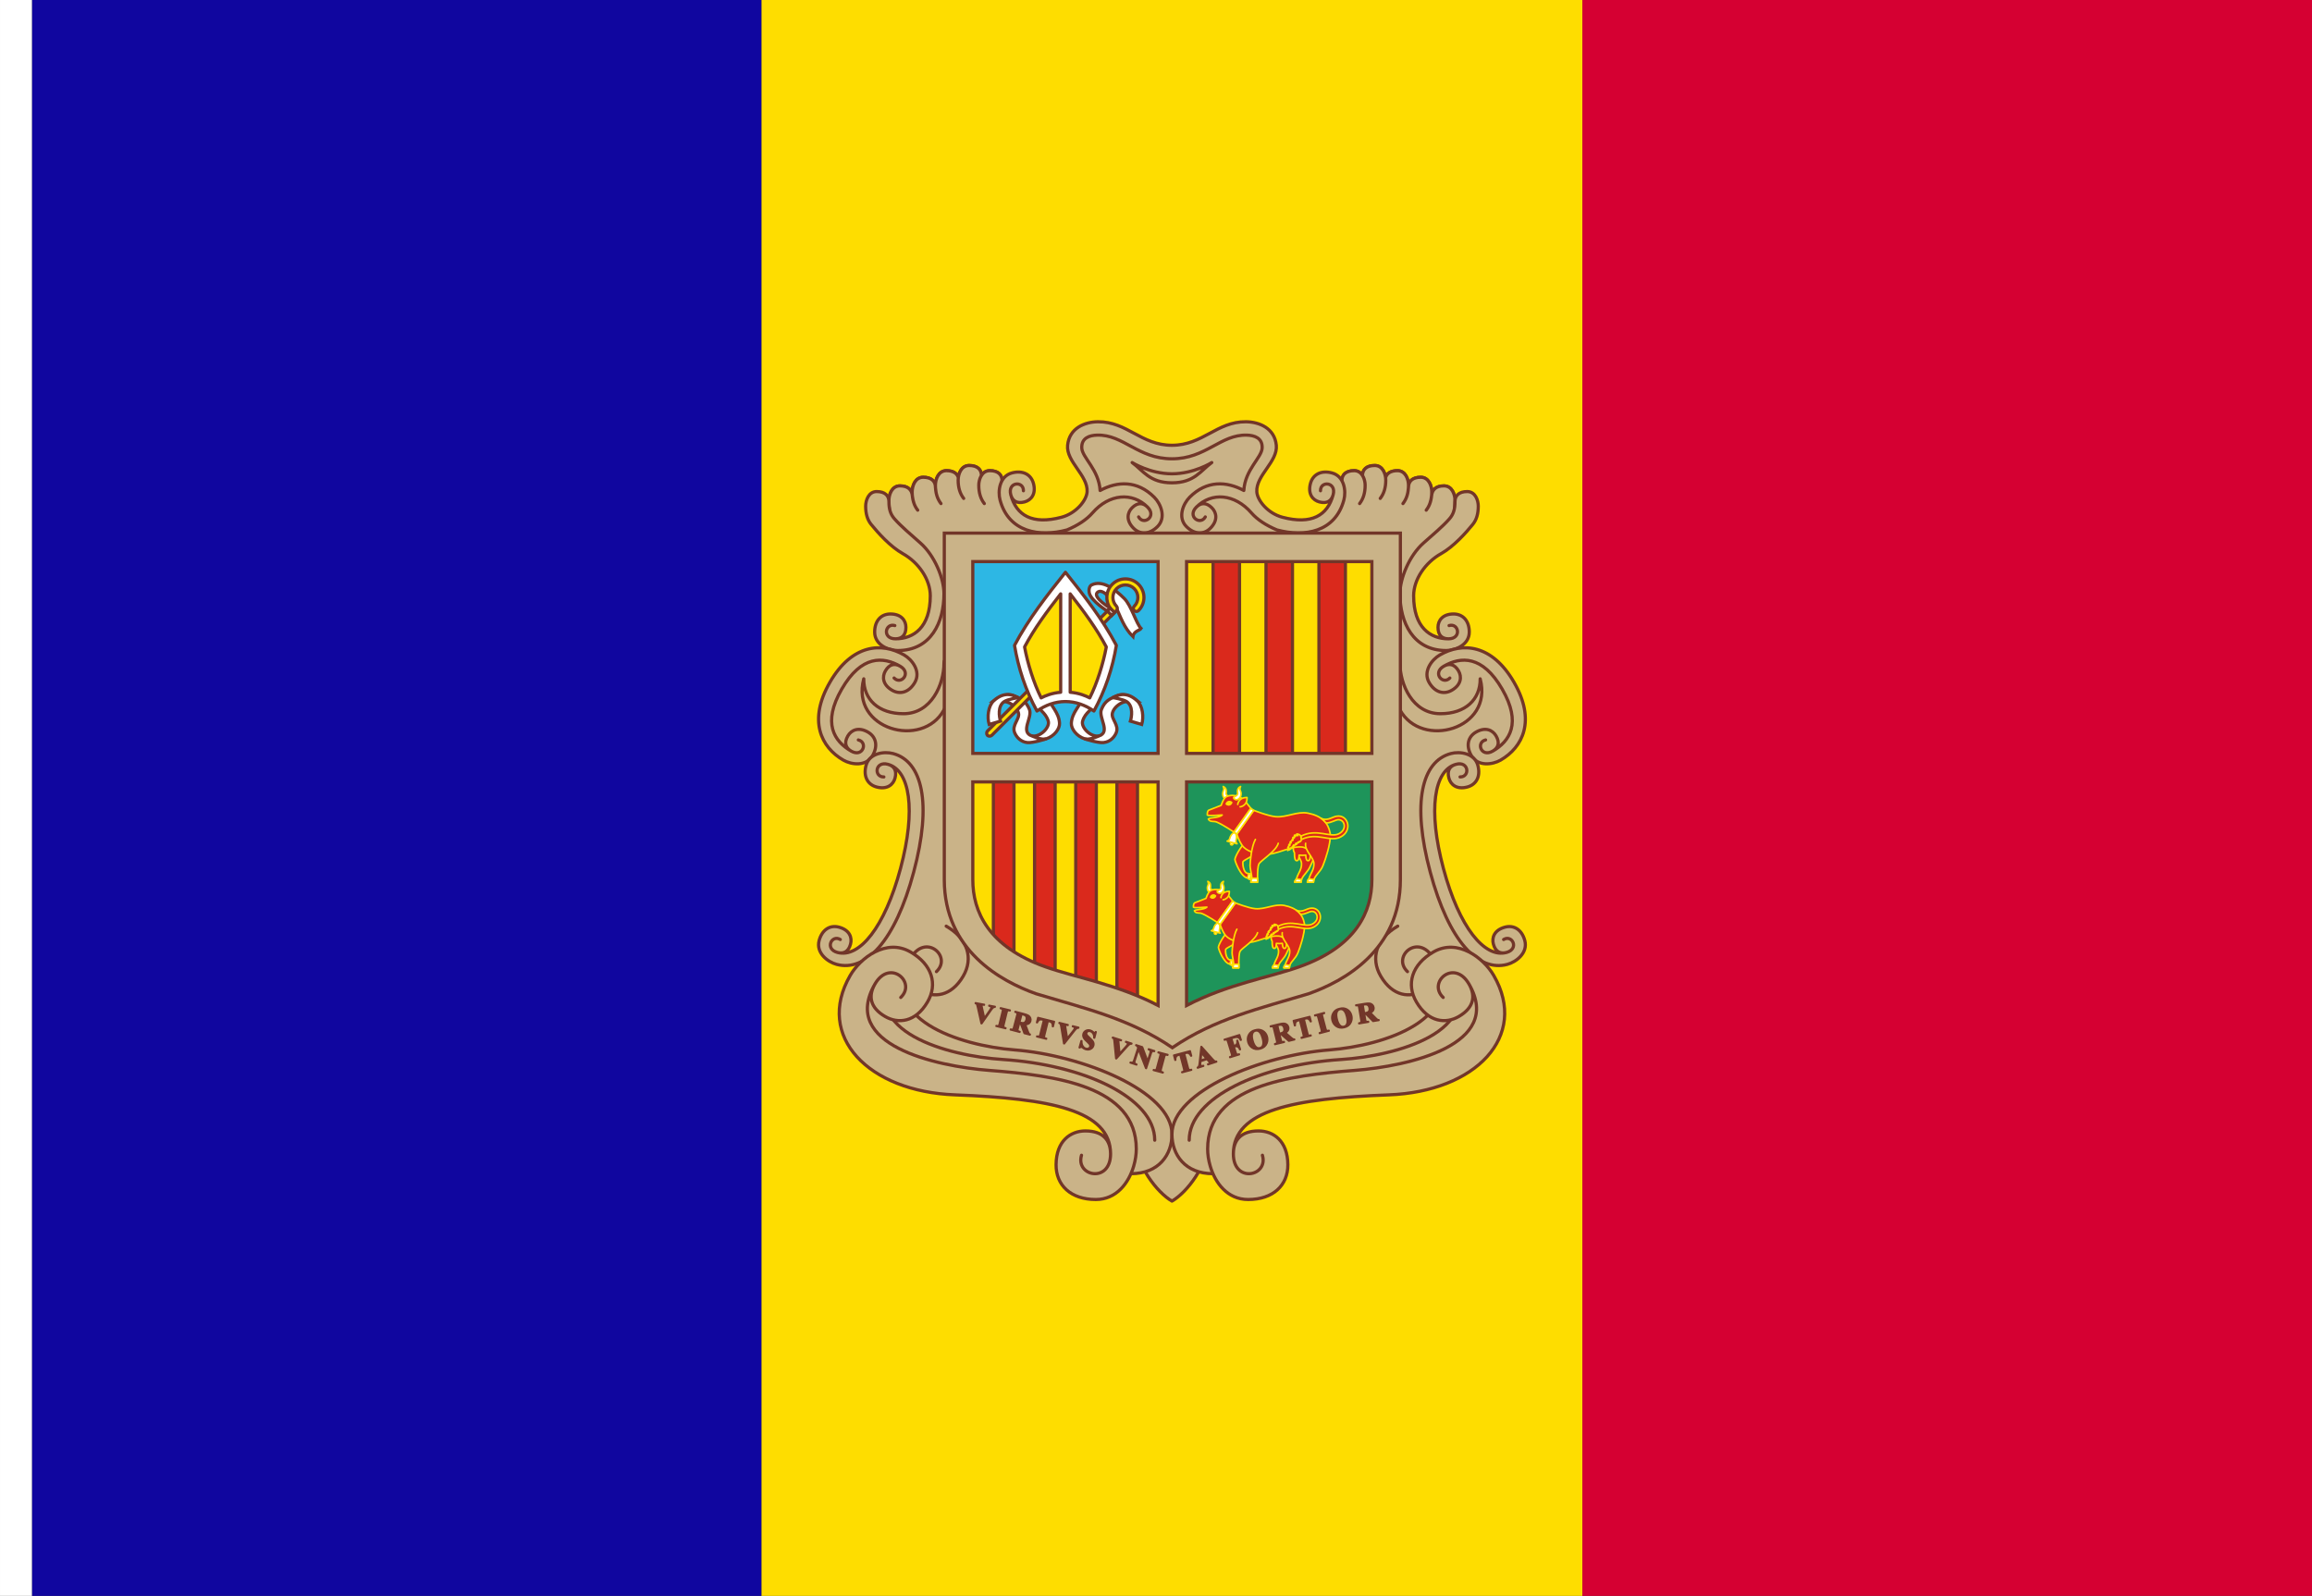 <?xml version="1.0" encoding="UTF-8" standalone="no"?>
<!-- Created with Inkscape (http://www.inkscape.org/) -->

<svg
   width="2607.428"
   height="1800"
   viewBox="0 0 689.882 476.25"
   version="1.1"
   id="svg8"
   inkscape:export-filename="C:\Users\厂永刄先生\Documents\GXI3CW2\JáÈŭcèŭ\Èŭmen\Í\意軍.png"
   inkscape:export-xdpi="96"
   inkscape:export-ydpi="96"
   inkscape:version="1.3 (0e150ed6c4, 2023-07-21)"
   sodipodi:docname="ad_1949.svg"
   xmlns:inkscape="http://www.inkscape.org/namespaces/inkscape"
   xmlns:sodipodi="http://sodipodi.sourceforge.net/DTD/sodipodi-0.dtd"
   xmlns="http://www.w3.org/2000/svg"
   xmlns:svg="http://www.w3.org/2000/svg"
   xmlns:rdf="http://www.w3.org/1999/02/22-rdf-syntax-ns#"
   xmlns:cc="http://creativecommons.org/ns#"
   xmlns:dc="http://purl.org/dc/elements/1.1/">
  <rect x="0" y="0" width="689.882" height="476.25" fill="#333333" stroke="none"/>
  <defs
     id="defs2" />
  <sodipodi:namedview
     id="base"
     pagecolor="#ffffff"
     bordercolor="#666666"
     borderopacity="1.0"
     inkscape:pageopacity="0.0"
     inkscape:pageshadow="2"
     inkscape:zoom="0.42740676"
     inkscape:cx="1045.8421"
     inkscape:cy="1128.9012"
     inkscape:document-units="px"
     inkscape:current-layer="layer1"
     showgrid="false"
     units="px"
     fit-margin-top="0"
     fit-margin-left="0"
     fit-margin-right="0"
     fit-margin-bottom="0"
     inkscape:showpageshadow="false"
     inkscape:snap-intersection-paths="false"
     inkscape:object-paths="false"
     inkscape:pagecheckerboard="true"
     inkscape:snap-smooth-nodes="false"
     inkscape:window-width="1920"
     inkscape:window-height="1009"
     inkscape:window-x="-8"
     inkscape:window-y="-8"
     inkscape:window-maximized="1"
     inkscape:object-nodes="true"
     inkscape:snap-nodes="true"
     inkscape:deskcolor="#505050"
     showguides="true" />
  <g
     inkscape:label="レイヤー 1"
     inkscape:groupmode="layer"
     id="layer1"
     transform="translate(112.335,-299.268)">
    <path
       sodipodi:nodetypes="ccccc"
       inkscape:connector-curvature="0"
       id="path884"
       d="m -102.81,299.268 h 217.714 v 476.25 h -217.714 z"
       style="fill:#10069f;fill-opacity:1;stroke:none;stroke-width:2.558px;stroke-linecap:butt;stroke-linejoin:miter;stroke-opacity:1" />
    <path
       sodipodi:nodetypes="ccccc"
       inkscape:connector-curvature="0"
       id="path2"
       d="M 359.833,775.518 H 114.905 l 7e-5,-476.25 h 244.929 z"
       style="fill:#fedd00;fill-opacity:1;stroke:none;stroke-width:5.117px;stroke-linecap:butt;stroke-linejoin:miter;stroke-opacity:1" />
    <path
       style="fill:#ffffff;fill-opacity:1;stroke:none;stroke-width:0.512px;stroke-linecap:butt;stroke-linejoin:miter;stroke-opacity:1"
       d="m -102.81,299.268 h -9.525 v 476.25 h 9.525 z"
       id="path1079"
       inkscape:connector-curvature="0"
       sodipodi:nodetypes="ccccc" />
    <path
       sodipodi:nodetypes="ccccc"
       inkscape:connector-curvature="0"
       id="path3"
       d="m 359.833,775.518 h 217.714 v -476.25 H 359.833 Z"
       style="fill:#d50032;fill-opacity:1;stroke:none;stroke-width:2.558px;stroke-linecap:butt;stroke-linejoin:miter;stroke-opacity:1" />
    <g
       id="g196"
       transform="translate(7.2846969e-5,4.031)"
       style="stroke:#723629;stroke-width:0.953;stroke-dasharray:none;stroke-opacity:1">
      <g
         id="g195"
         transform="translate(-666.595,2.89)"
         style="stroke:#723629;stroke-width:0.953;stroke-dasharray:none;stroke-opacity:1">
        <g
           id="g136"
           style="stroke:#723629;stroke-width:0.953;stroke-dasharray:none;stroke-opacity:1">
          <path
             style="fill:#cab388;fill-opacity:1;stroke:#723629;stroke-width:0.953;stroke-linecap:round;stroke-linejoin:round;stroke-miterlimit:3.9;stroke-dasharray:none;stroke-opacity:1"
             d="m 887.987,421.676 c -5.144,-2.124 -12.196,-2.138 -12.913,2.947 -0.808,5.728 7.666,10.491 5.472,16.47 -2.021,5.506 -7.889,8.287 -15.43,8.225 -7.177,-0.058 -11.855,-5.955 -11.855,-9.539 v -3.951 c 0,-1.792 -1.175,-3.019 -3.648,-3.019 -2.425,0 -3.295,2.619 -3.295,4.377 0,2.204 0.538,4.012 1.652,5.443 -1.112,-1.43 -1.654,-3.234 -1.652,-5.443 10e-4,-1.399 0.492,-2.509 0.788,-2.899 0.013,-1.792 -1.175,-3.019 -3.648,-3.019 -2.425,0 -3.295,2.619 -3.295,4.377 0,2.204 0.538,4.012 1.652,5.443 -1.119,-1.433 -1.647,-3.236 -1.652,-5.443 -9e-4,-0.363 0.019,-0.461 0.051,-0.738 -0.35,-1.279 -1.513,-2.098 -3.534,-2.098 -2.425,0 -3.295,2.619 -3.295,4.377 0,2.204 0.538,4.012 1.652,5.443 -1.021,-1.316 -1.508,-2.829 -1.651,-4.833 0.013,-1.792 -1.175,-3.019 -3.647,-3.019 -2.425,0 -3.295,2.619 -3.295,4.377 0,2.204 0.538,4.012 1.652,5.443 -0.976,-1.251 -1.414,-2.663 -1.595,-4.23 -0.142,-1.787 -1.229,-3.019 -3.701,-3.019 -2.425,0 -3.295,2.619 -3.295,4.377 0,4.449 1.159,9.04 4.128,11.247 8.494,6.315 10.512,11.75 10.257,16.85 -0.947,9.861 -3.839,14.121 -13.861,16.35 -6.887,1.371 -13.328,4.931 -16.361,10.798 -3.034,5.866 -5.84,12.62 1.126,19.328 2.258,2.175 4.976,3.263 9.075,2.473 3.304,-0.637 7.854,-0.874 9.939,1.767 5.888,7.459 3.438,20.76 1.128,31.525 -2.725,12.698 -9.986,19.936 -10.995,23.702 -7.282,27.176 -3.957,38.667 35.964,40.181 23.759,0.902 43.204,8.437 43.204,16.322 0,7.787 6.428,15.964 10.858,18.521 4.43,-2.558 10.858,-10.735 10.858,-18.521 0,-7.885 19.444,-15.421 43.204,-16.322 39.921,-1.515 43.245,-13.006 35.964,-40.181 -1.009,-3.766 -8.27,-11.005 -10.995,-23.702 -2.31,-10.765 -4.76,-24.066 1.128,-31.525 2.085,-2.641 6.635,-2.404 9.939,-1.767 4.099,0.79 6.817,-0.298 9.075,-2.473 6.965,-6.709 4.159,-13.462 1.126,-19.328 -3.034,-5.866 -9.475,-9.427 -16.361,-10.798 -10.022,-2.229 -12.914,-6.489 -13.861,-16.35 -0.255,-5.1 1.763,-10.536 10.257,-16.85 2.969,-2.207 4.128,-6.798 4.128,-11.247 0,-1.759 -0.871,-4.377 -3.295,-4.377 -2.473,0 -3.56,1.231 -3.701,3.019 -0.181,1.567 -0.619,2.979 -1.595,4.23 1.114,-1.431 1.652,-3.239 1.652,-5.443 0,-1.759 -0.871,-4.377 -3.295,-4.377 -2.473,0 -3.66,1.226 -3.647,3.019 -0.143,2.003 -0.63,3.516 -1.651,4.833 1.114,-1.431 1.652,-3.239 1.652,-5.443 0,-1.759 -0.871,-4.377 -3.295,-4.377 -2.022,0 -3.185,0.82 -3.534,2.098 0.032,0.277 0.052,0.375 0.051,0.738 -0.005,2.207 -0.534,4.01 -1.652,5.443 1.114,-1.431 1.652,-3.239 1.652,-5.443 0,-1.759 -0.871,-4.377 -3.295,-4.377 -2.473,0 -3.661,1.226 -3.648,3.019 0.295,0.39 0.787,1.501 0.788,2.899 0.002,2.209 -0.54,4.013 -1.652,5.443 1.114,-1.431 1.652,-3.239 1.652,-5.443 0,-1.759 -0.871,-4.377 -3.295,-4.377 -2.473,0 -3.648,1.226 -3.648,3.019 v 3.951 c 0,3.584 -4.678,9.481 -11.855,9.539 -7.541,0.061 -13.409,-2.72 -15.43,-8.225 -2.195,-5.979 6.28,-10.741 5.472,-16.47 -0.717,-5.084 -7.769,-5.07 -12.913,-2.947 -5.089,2.101 -8.822,5.572 -15.976,5.572 -7.155,0 -10.887,-3.471 -15.976,-5.572 z"
             id="path120"
             sodipodi:nodetypes="ssccssccsscscsscscssssssssssszssssssscssssssszssssssssssscscsscscssccssccsszs" />
          <path
             style="fill:#cab388;fill-opacity:1;stroke:#723629;stroke-width:0.953;stroke-linecap:round;stroke-linejoin:round;stroke-miterlimit:3.9;stroke-dasharray:none;stroke-opacity:1"
             d="m 903.964,427.248 c -7.155,0 -10.887,-3.471 -15.976,-5.572 -5.144,-2.124 -12.196,-2.138 -12.913,2.947 -0.808,5.728 7.666,10.491 5.472,16.47 -2.021,5.506 -7.889,8.287 -15.43,8.225 -7.177,-0.058 -11.855,-5.955 -11.855,-9.539 v -3.951 c 0,-1.792 -1.175,-3.019 -3.648,-3.019 -2.425,0 -3.295,2.619 -3.295,4.377 0,2.204 0.538,4.012 1.652,5.443 -1.112,-1.43 -1.654,-3.234 -1.652,-5.443 10e-4,-1.399 0.492,-2.509 0.788,-2.899 0.013,-1.792 -1.175,-3.019 -3.648,-3.019 -2.425,0 -3.295,2.619 -3.295,4.377 0,2.204 0.538,4.012 1.652,5.443 -1.119,-1.433 -1.647,-3.236 -1.652,-5.443 -9e-4,-0.363 0.019,-0.461 0.051,-0.738 -0.35,-1.279 -1.513,-2.098 -3.534,-2.098 -2.425,0 -3.295,2.619 -3.295,4.377 0,2.204 0.538,4.012 1.652,5.443 -1.021,-1.316 -1.508,-2.829 -1.651,-4.833 0.013,-1.792 -1.175,-3.019 -3.648,-3.019 -2.425,0 -3.295,2.619 -3.295,4.377 0,2.204 0.538,4.012 1.652,5.443 -0.976,-1.251 -1.414,-2.663 -1.595,-4.23 -0.142,-1.787 -1.229,-3.019 -3.701,-3.019 -2.425,0 -3.295,2.619 -3.295,4.377 0,4.449 1.16,9.04 4.128,11.247 8.494,6.315 10.512,11.75 10.257,16.85 -0.947,9.861 -3.839,14.121 -13.861,16.35 -6.887,1.371 -13.328,4.931 -16.362,10.798 -3.034,5.866 -5.84,12.62 1.126,19.328 2.258,2.175 4.977,3.263 9.075,2.473 3.304,-0.637 7.854,-0.874 9.939,1.767 5.888,7.459 3.438,20.76 1.128,31.525 -2.725,12.698 -9.986,19.936 -10.995,23.702 -7.282,27.176 -3.957,38.667 35.964,40.181 23.759,0.902 38.545,6.577 38.545,13.05 0,7.928 1.483,10.509 3.276,13.614 8.358,2e-5 12.241,-5.699 12.241,-11.761 0,-12.985 -27.148,-23.643 -47.005,-25.181 -16.229,-1.257 -41.42,-9.272 -30.987,-27.343 4.426,-7.666 12.492,-0.559 7.712,3.986 4.78,-4.545 -3.286,-11.651 -7.712,-3.986 -2.04,3.534 -1.467,7.063 3.071,9.683 3.825,2.208 9.014,1.801 12.614,-4.332 3.128,-5.328 1.383,-11.217 -5.063,-14.939"
             id="path121"
             sodipodi:nodetypes="cssccssccsscscsscscssssssssssszssssssscssscsssc" />
          <path
             style="fill:#cab388;fill-opacity:1;stroke:#723629;stroke-width:0.953;stroke-linecap:round;stroke-linejoin:round;stroke-miterlimit:3.9;stroke-dasharray:none;stroke-opacity:1"
             d="m 903.964,427.248 c 7.155,0 10.887,-3.471 15.976,-5.572 5.144,-2.124 12.196,-2.138 12.913,2.947 0.808,5.728 -7.666,10.491 -5.472,16.47 2.021,5.506 7.889,8.287 15.43,8.225 7.177,-0.058 11.855,-5.955 11.855,-9.539 v -3.951 c 0,-1.792 1.175,-3.019 3.648,-3.019 2.425,0 3.295,2.619 3.295,4.377 0,2.204 -0.538,4.012 -1.652,5.443 1.112,-1.43 1.654,-3.234 1.652,-5.443 -10e-4,-1.399 -0.492,-2.509 -0.788,-2.899 -0.013,-1.792 1.175,-3.019 3.648,-3.019 2.425,0 3.295,2.619 3.295,4.377 0,2.204 -0.538,4.012 -1.652,5.443 1.119,-1.433 1.647,-3.236 1.652,-5.443 9e-4,-0.363 -0.019,-0.461 -0.051,-0.738 0.35,-1.279 1.513,-2.098 3.534,-2.098 2.425,0 3.295,2.619 3.295,4.377 0,2.204 -0.538,4.012 -1.652,5.443 1.021,-1.316 1.508,-2.829 1.651,-4.833 -0.013,-1.792 1.175,-3.019 3.648,-3.019 2.425,0 3.295,2.619 3.295,4.377 0,2.204 -0.538,4.012 -1.652,5.443 0.976,-1.251 1.414,-2.663 1.595,-4.23 0.142,-1.787 1.229,-3.019 3.701,-3.019 2.425,0 3.295,2.619 3.295,4.377 0,4.449 -1.16,9.04 -4.128,11.247 -8.494,6.315 -10.512,11.75 -10.257,16.85 0.947,9.861 3.839,14.121 13.861,16.35 6.887,1.371 13.328,4.931 16.362,10.798 3.034,5.866 5.84,12.62 -1.126,19.328 -2.258,2.175 -4.977,3.263 -9.075,2.473 -3.304,-0.637 -7.854,-0.874 -9.939,1.767 -5.888,7.459 -3.438,20.76 -1.128,31.525 2.725,12.698 9.986,19.936 10.995,23.702 7.282,27.176 3.957,38.667 -35.964,40.181 -23.759,0.902 -38.545,6.577 -38.545,13.05 0,7.928 -1.483,10.509 -3.276,13.614 -8.358,2e-5 -12.241,-5.699 -12.241,-11.761 0,-12.985 27.148,-23.643 47.005,-25.181 16.229,-1.257 41.42,-9.272 30.987,-27.343 -4.426,-7.666 -12.492,-0.559 -7.712,3.986 -4.78,-4.545 3.286,-11.651 7.712,-3.986 2.04,3.534 1.467,7.063 -3.071,9.683 -3.825,2.208 -9.014,1.801 -12.614,-4.332 -3.128,-5.328 -1.383,-11.217 5.063,-14.939"
             id="path122"
             sodipodi:nodetypes="cssccssccsscscsscscssssssssssszssssssscssscsssc" />
          <path
             style="fill:#cab388;fill-opacity:1;stroke:#723629;stroke-width:0.953;stroke-linecap:round;stroke-linejoin:round;stroke-miterlimit:3.9;stroke-dasharray:none;stroke-opacity:1"
             d="m 815.859,439.041 c -2.425,0 -3.295,2.619 -3.295,4.377 0,2.204 0.503,4.039 1.652,5.443 2.075,2.535 5.682,6.595 9.437,8.706 4.787,2.69 8.197,7.757 8.197,12.566 0,9.469 -4.968,12.855 -10.394,12.855 -4.036,0 -3.068,-4.805 -0.184,-3.954 -2.884,-0.851 -3.851,3.954 0.184,3.954 1.86,0 3.123,-1.031 3.123,-3.42 0,-2.013 -1.344,-3.969 -4.586,-3.993 -2.817,-0.021 -4.744,2.011 -4.744,5.404 0,3.81 4.115,5.507 6.879,5.507 9.955,0 13.801,-8.449 13.801,-16.972 0,-4.551 -2.77,-11.357 -7.027,-15.116 -2.964,-2.618 -5.82,-5.031 -7.746,-7.228 -1.196,-1.364 -1.656,-2.906 -1.649,-5.11 0.006,-1.792 -1.175,-3.019 -3.648,-3.019 z"
             id="path123"
             sodipodi:nodetypes="sssssscssssssssss" />
          <path
             style="fill:#cab388;fill-opacity:1;stroke:#723629;stroke-width:0.953;stroke-linecap:round;stroke-linejoin:round;stroke-miterlimit:3.9;stroke-dasharray:none;stroke-opacity:1"
             d="m 811.995,494.929 c -0.045,6.178 4.41,10.406 11.854,10.406 8.358,2e-5 12.08,-8.807 12.08,-15.089 0,-3.392 5.518,3.862 0,13.953 -6.456,11.805 -27.971,5.796 -23.934,-9.27"
             id="path124"
             sodipodi:nodetypes="csssc" />
          <path
             style="fill:#cab388;fill-opacity:1;stroke:#723629;stroke-width:0.953;stroke-linecap:round;stroke-linejoin:round;stroke-miterlimit:3.9;stroke-dasharray:none;stroke-opacity:1"
             d="m 926.311,422.202 c 2.255,0.067 4.675,0.826 4.565,3.815 -0.106,2.883 -5.121,6.476 -5.469,12.707 -5.165,-2.791 -11.091,-3.06 -16.159,2.008 -1.954,1.954 -3.664,6.064 -0.97,8.759 2.4,2.4 5.199,2.473 7.176,0.467 2.276,-2.309 1.843,-4.643 0.419,-6.066 -1.689,-1.689 -3.311,-1.525 -4.627,-0.21 -2.854,2.854 1.228,5.567 2.665,2.926 -1.437,2.641 -5.519,-0.072 -2.665,-2.926 4.521,-4.521 11.428,-4.024 16.434,1.734 1.762,2.026 4.381,3.724 7.617,5.078 8.233,2.206 17.389,0.678 19.966,-8.938 0.715,-2.67 0.141,-7.084 -3.539,-8.07 -3.278,-0.878 -5.739,0.458 -6.448,3.184 -0.816,3.138 0.725,4.942 2.67,5.463 2.308,0.618 3.63,-0.335 4.112,-2.132 1.044,-3.898 -3.847,-4.207 -3.771,-1.201 -0.076,-3.006 4.816,-2.697 3.771,1.201 -1.655,6.176 -6.454,8.996 -15.107,6.713 -4.432,-1.169 -7.515,-5.062 -7.669,-7.609 -0.295,-4.889 6.294,-8.991 5.818,-13.877 -0.501,-5.146 -5.15,-6.978 -9.051,-7.014 -8.73,-0.081 -12.866,7.014 -22.085,7.014 -9.219,0 -13.355,-7.095 -22.085,-7.014 -3.902,0.036 -8.551,1.868 -9.051,7.014 -0.475,4.886 6.113,8.988 5.818,13.877 -0.154,2.547 -3.237,6.44 -7.669,7.609 -8.653,2.283 -13.452,-0.537 -15.107,-6.713 -1.044,-3.898 3.847,-4.207 3.771,-1.201 0.076,-3.006 -4.816,-2.697 -3.771,1.201 0.481,1.797 1.804,2.75 4.112,2.132 1.945,-0.521 3.486,-2.325 2.67,-5.463 -0.709,-2.726 -3.17,-4.062 -6.448,-3.184 -3.681,0.986 -4.255,5.4 -3.539,8.07 2.576,9.616 11.733,11.144 19.966,8.938 3.236,-1.355 5.855,-3.052 7.617,-5.078 5.007,-5.758 11.913,-6.255 16.434,-1.734 2.854,2.854 -1.228,5.567 -2.665,2.926 1.437,2.641 5.519,-0.072 2.665,-2.926 -1.315,-1.315 -2.937,-1.48 -4.627,0.21 -1.424,1.424 -1.857,3.757 0.419,6.066 1.977,2.006 4.777,1.933 7.176,-0.467 2.694,-2.694 0.984,-6.804 -0.97,-8.759 -5.068,-5.068 -10.994,-4.8 -16.159,-2.008 -0.348,-6.232 -5.363,-9.825 -5.469,-12.707 -0.11,-2.99 2.31,-3.748 4.565,-3.815 7.876,-0.234 12.197,7.065 22.347,7.065 10.15,0 14.47,-7.299 22.347,-7.065 z"
             id="path125"
             sodipodi:nodetypes="sscssssscsscssssscssssszssssscssssscsscssssscsszs" />
          <path
             style="fill:#cab388;fill-opacity:1;stroke:#723629;stroke-width:0.953;stroke-linecap:round;stroke-linejoin:round;stroke-miterlimit:3.9;stroke-dasharray:none;stroke-opacity:1"
             d="m 915.844,430.389 c 0,0 -5.312,3.351 -11.881,3.351 -6.569,0 -11.881,-3.351 -11.881,-3.351 3.315,2.389 5.176,6.047 11.881,6.047 6.705,0 8.566,-3.658 11.881,-6.047 z"
             id="path126"
             sodipodi:nodetypes="czczc" />
          <path
             style="fill:#cab388;fill-opacity:1;stroke:#723629;stroke-width:0.953;stroke-linecap:round;stroke-linejoin:round;stroke-miterlimit:3.9;stroke-dasharray:none;stroke-opacity:1"
             d="m 805.909,519.191 c 2.394,1.382 6.806,1.97 8.711,-1.33 1.697,-2.939 1.043,-5.662 -1.406,-7.052 -2.82,-1.601 -4.961,-0.579 -5.968,1.165 -1.195,2.069 -0.616,3.593 0.995,4.523 3.495,2.018 5.06,-2.627 2.136,-3.332 2.923,0.705 1.359,5.349 -2.136,3.332 -5.078,-2.932 -8.675,-8.346 -2.809,-18.506 5.866,-10.16 12.352,-9.752 17.431,-6.82 3.495,2.018 0.255,5.695 -1.817,3.516 2.072,2.179 5.312,-1.498 1.817,-3.516 -1.611,-0.93 -3.22,-0.669 -4.415,1.4 -1.007,1.744 -0.821,4.11 1.975,5.751 2.429,1.426 5.114,0.631 6.811,-2.308 1.905,-3.3 -0.81,-6.827 -3.204,-8.209 -6.631,-3.828 -15.516,-3.309 -22.131,8.147 -6.614,11.456 -2.621,19.411 4.01,23.239 z"
             id="path127"
             sodipodi:nodetypes="ssssscszscssssszs" />
          <path
             style="fill:#cab388;fill-opacity:1;stroke:#723629;stroke-width:0.953;stroke-linecap:round;stroke-linejoin:round;stroke-miterlimit:3.9;stroke-dasharray:none;stroke-opacity:1"
             d="m 803.897,580.143 c -2.67,-0.715 -6.205,-3.42 -5.219,-7.1 0.878,-3.278 3.266,-4.741 5.981,-3.992 3.126,0.862 3.917,3.099 3.396,5.044 -0.618,2.308 -2.105,2.976 -3.902,2.495 -3.898,-1.044 -1.72,-5.435 0.845,-3.867 -2.566,-1.569 -4.743,2.822 -0.845,3.867 6.542,1.753 14.103,-7.484 18.81,-25.052 4.707,-17.569 2.778,-29.348 -3.764,-31.101 -3.898,-1.044 -4.207,3.847 -1.201,3.771 -3.006,0.076 -2.697,-4.816 1.201,-3.771 1.797,0.481 2.75,1.804 2.132,4.112 -0.521,1.945 -2.325,3.486 -5.463,2.67 -2.726,-0.709 -4.062,-3.17 -3.184,-6.448 0.986,-3.681 5.4,-4.255 8.07,-3.539 8.665,2.322 11.697,14.657 6.149,35.362 -5.548,20.706 -14.342,29.872 -23.006,27.55 z"
             id="path128"
             sodipodi:nodetypes="ssssscszscssssszs" />
          <path
             style="fill:none;fill-opacity:1;stroke:#723629;stroke-width:0.953;stroke-linecap:round;stroke-linejoin:round;stroke-miterlimit:3.9;stroke-dasharray:none;stroke-opacity:1"
             d="m 898.821,632.614 c 10e-6,-12.766 -21.432,-22.549 -45.39,-24.087 -16.245,-1.043 -43.215,-8.277 -32.781,-26.348"
             id="path129"
             sodipodi:nodetypes="csc" />
          <path
             style="fill:#cab388;fill-opacity:1;stroke:#723629;stroke-width:0.953;stroke-linecap:round;stroke-linejoin:round;stroke-miterlimit:3.9;stroke-dasharray:none;stroke-opacity:1"
             d="m 885.644,636.702 c 0,8.852 -10.539,6.73 -8.672,0.404 -1.867,6.326 8.672,8.447 8.672,-0.404 10e-6,-4.08 -2.261,-6.851 -7.501,-6.851 -4.416,0 -8.707,2.948 -8.758,10.059 -0.045,6.178 4.41,10.406 11.854,10.406 6.177,1e-5 9.822,-4.931 11.303,-9.951 0.523,-1.772 0.776,-3.556 0.776,-5.137 3e-5,-18.788 -23.973,-21.903 -43.83,-23.441 -16.229,-1.257 -44.595,-7.685 -34.162,-25.756 4.426,-7.666 12.492,-0.559 7.712,3.986 4.78,-4.545 -3.286,-11.651 -7.712,-3.986 -2.04,3.534 -1.467,7.063 3.071,9.683 3.825,2.208 9.014,1.801 12.614,-4.332 3.128,-5.328 1.383,-11.217 -5.063,-14.939 -7.238,-4.179 -14.975,1.777 -18.006,7.027 -10.473,18.141 5.413,34.633 31.313,35.616 28.408,1.078 46.388,4.572 46.388,17.615 z"
             id="path130"
             sodipodi:nodetypes="scsssssssscsssssss" />
          <path
             style="fill:#cab388;fill-opacity:1;stroke:#723629;stroke-width:0.953;stroke-linecap:round;stroke-linejoin:round;stroke-miterlimit:3.9;stroke-dasharray:none;stroke-opacity:1"
             d="m 992.069,439.041 c 2.425,0 3.295,2.619 3.295,4.377 0,2.204 -0.503,4.039 -1.652,5.443 -2.075,2.535 -5.682,6.595 -9.437,8.706 -4.787,2.69 -8.197,7.757 -8.197,12.566 0,9.469 4.968,12.855 10.394,12.855 4.035,0 3.068,-4.805 0.184,-3.954 2.884,-0.851 3.851,3.954 -0.184,3.954 -1.86,0 -3.123,-1.031 -3.123,-3.42 0,-2.013 1.344,-3.969 4.586,-3.993 2.817,-0.021 4.744,2.011 4.744,5.404 0,3.81 -4.115,5.507 -6.879,5.507 -9.955,0 -13.801,-8.449 -13.801,-16.972 0,-4.551 2.77,-11.357 7.027,-15.116 2.964,-2.618 5.82,-5.031 7.746,-7.228 1.196,-1.364 1.656,-2.906 1.649,-5.11 -0.01,-1.792 1.175,-3.019 3.648,-3.019 z"
             id="path131"
             sodipodi:nodetypes="sssssscssssssssss" />
          <path
             style="fill:#cab388;fill-opacity:1;stroke:#723629;stroke-width:0.953;stroke-linecap:round;stroke-linejoin:round;stroke-miterlimit:3.9;stroke-dasharray:none;stroke-opacity:1"
             d="m 995.933,494.929 c 0.045,6.178 -4.41,10.406 -11.854,10.406 -8.358,2e-5 -12.08,-8.807 -12.08,-15.089 0,-3.392 -5.518,3.862 0,13.953 6.456,11.805 27.971,5.796 23.934,-9.27"
             id="path132"
             sodipodi:nodetypes="csssc" />
          <path
             style="fill:#cab388;fill-opacity:1;stroke:#723629;stroke-width:0.953;stroke-linecap:round;stroke-linejoin:round;stroke-miterlimit:3.9;stroke-dasharray:none;stroke-opacity:1"
             d="m 1002.018,519.191 c -2.393,1.382 -6.806,1.97 -8.711,-1.33 -1.697,-2.939 -1.043,-5.662 1.406,-7.052 2.82,-1.601 4.962,-0.579 5.968,1.165 1.194,2.069 0.616,3.593 -0.995,4.523 -3.495,2.018 -5.06,-2.627 -2.136,-3.332 -2.923,0.705 -1.359,5.349 2.136,3.332 5.078,-2.932 8.675,-8.346 2.809,-18.506 -5.866,-10.16 -12.352,-9.752 -17.431,-6.82 -3.495,2.018 -0.255,5.695 1.817,3.516 -2.072,2.179 -5.312,-1.498 -1.817,-3.516 1.611,-0.93 3.22,-0.669 4.415,1.4 1.007,1.744 0.821,4.11 -1.975,5.751 -2.429,1.426 -5.114,0.631 -6.811,-2.308 -1.905,-3.3 0.81,-6.827 3.204,-8.209 6.631,-3.828 15.516,-3.309 22.13,8.147 6.614,11.456 2.621,19.411 -4.01,23.239 z"
             id="path133"
             sodipodi:nodetypes="ssssscszscssssszs" />
          <path
             style="fill:#cab388;fill-opacity:1;stroke:#723629;stroke-width:0.953;stroke-linecap:round;stroke-linejoin:round;stroke-miterlimit:3.9;stroke-dasharray:none;stroke-opacity:1"
             d="m 1004.031,580.143 c 2.67,-0.715 6.205,-3.42 5.219,-7.1 -0.878,-3.278 -3.266,-4.741 -5.981,-3.992 -3.126,0.862 -3.917,3.099 -3.396,5.044 0.618,2.308 2.105,2.976 3.902,2.495 3.898,-1.044 1.72,-5.435 -0.845,-3.867 2.566,-1.569 4.743,2.822 0.845,3.867 -6.542,1.753 -14.103,-7.484 -18.81,-25.052 -4.707,-17.569 -2.778,-29.348 3.764,-31.101 3.898,-1.044 4.207,3.847 1.201,3.771 3.006,0.076 2.697,-4.816 -1.201,-3.771 -1.797,0.481 -2.75,1.804 -2.132,4.112 0.521,1.945 2.325,3.486 5.463,2.67 2.726,-0.709 4.062,-3.17 3.184,-6.448 -0.986,-3.681 -5.401,-4.255 -8.07,-3.539 -8.665,2.322 -11.697,14.657 -6.149,35.362 5.548,20.706 14.342,29.872 23.006,27.55 z"
             id="path134"
             sodipodi:nodetypes="ssssscszscssssszs" />
          <path
             style="fill:none;fill-opacity:1;stroke:#723629;stroke-width:0.953;stroke-linecap:round;stroke-linejoin:round;stroke-miterlimit:3.9;stroke-dasharray:none;stroke-opacity:1"
             d="m 909.107,632.614 c -10e-6,-12.766 21.432,-22.549 45.39,-24.087 16.245,-1.043 43.215,-8.277 32.781,-26.348"
             id="path135"
             sodipodi:nodetypes="csc" />
          <path
             style="fill:#cab388;fill-opacity:1;stroke:#723629;stroke-width:0.953;stroke-linecap:round;stroke-linejoin:round;stroke-miterlimit:3.9;stroke-dasharray:none;stroke-opacity:1"
             d="m 922.284,636.702 c 0,8.852 10.539,6.73 8.672,0.404 1.867,6.326 -8.672,8.447 -8.672,-0.404 -10e-6,-4.08 2.261,-6.851 7.501,-6.851 4.416,0 8.707,2.948 8.758,10.059 0.045,6.178 -4.41,10.406 -11.854,10.406 -6.177,1e-5 -9.822,-4.931 -11.303,-9.951 -0.523,-1.772 -0.776,-3.556 -0.776,-5.137 -3e-5,-18.788 23.973,-21.903 43.83,-23.441 16.229,-1.257 44.595,-7.685 34.162,-25.756 -4.426,-7.666 -12.492,-0.559 -7.712,3.986 -4.78,-4.545 3.286,-11.651 7.712,-3.986 2.04,3.534 1.467,7.063 -3.071,9.683 -3.825,2.208 -9.014,1.801 -12.614,-4.332 -3.128,-5.328 -1.383,-11.217 5.063,-14.939 7.238,-4.179 14.975,1.777 18.006,7.027 10.473,18.141 -5.413,34.633 -31.313,35.616 -28.408,1.078 -46.388,4.572 -46.388,17.615 z"
             id="path136"
             sodipodi:nodetypes="scsssssssscsssssss" />
        </g>
        <g
           id="g194"
           transform="matrix(0.893,0,0,0.893,88.275,50.243)"
           style="stroke:#723629;stroke-width:1.067;stroke-dasharray:none;stroke-opacity:1">
          <g
             id="g193"
             transform="translate(71.239,-0.537)"
             style="stroke:#723629;stroke-width:1.067;stroke-dasharray:none;stroke-opacity:1">
            <g
               id="g148"
               style="stroke:#723629;stroke-width:1.067;stroke-dasharray:none;stroke-opacity:1"
               transform="translate(1.424,-2.117)">
              <path
                 sodipodi:nodetypes="ccccc"
                 inkscape:connector-curvature="0"
                 id="path137"
                 d="m 840.889,530.306 h -71.438 v -73.627 h 71.438 z"
                 style="display:inline;fill:#2db7e4;fill-opacity:1;stroke:#723629;stroke-width:1.067;stroke-linecap:round;stroke-linejoin:round;stroke-miterlimit:4;stroke-dasharray:none;stroke-opacity:1" />
              <path
                 sodipodi:nodetypes="sscsccs"
                 inkscape:connector-curvature="0"
                 id="path138"
                 d="m 807.145,515.452 c -0.099,1.902 1.78,4.358 4.43,5.214 1.644,0.531 3.296,-0.401 4.759,-0.927 -2.835,0.394 -6.024,-2.936 -5.428,-4.974 0.916,-3.133 3.309,-3.511 4.165,-6.437 l -4.347,-1.271 c -0.545,2.721 -3.385,4.676 -3.579,8.394 z"
                 style="fill:#ffffff;fill-opacity:1;stroke:#723629;stroke-width:1.067;stroke-linecap:butt;stroke-linejoin:miter;stroke-miterlimit:4;stroke-dasharray:none;stroke-opacity:1" />
              <path
                 sodipodi:nodetypes="ssscsssscs"
                 inkscape:connector-curvature="0"
                 id="path139"
                 d="m 816.334,519.74 c 4.124,-1.38 -0.235,-6.144 0.866,-8.885 1.166,-2.902 2.828,-3.618 5.356,-4.608 2.077,-0.813 4.56,0.179 6.61,1.744 0,0 -3.522,-0.114 -5.091,0.622 -1.589,0.745 -2.893,2.08 -3.22,3.49 -0.462,1.999 2.346,3.989 1.281,6.543 -0.62,1.486 -1.999,3.045 -4.23,3.278 -1.954,0.205 -6.304,-1.25 -6.304,-1.25 1.618,0.524 3.244,-0.437 4.732,-0.935 z"
                 style="fill:#ffffff;fill-opacity:1;stroke:#723629;stroke-width:1.067;stroke-linecap:butt;stroke-linejoin:miter;stroke-miterlimit:4;stroke-dasharray:none;stroke-opacity:1" />
              <path
                 sodipodi:nodetypes="cscscc"
                 inkscape:connector-curvature="0"
                 id="path140"
                 d="m 830.667,515.87 c 0.714,-2.441 0.33,-6.181 -1.501,-7.879 -4.073,-3.778 -7.308,-1.433 -8.224,-1.102 0,0 3.523,0.556 4.706,1.355 2.232,1.509 1.671,5.002 1.228,6.517 z"
                 style="fill:#ffffff;fill-opacity:1;stroke:#723629;stroke-width:1.067;stroke-linecap:butt;stroke-linejoin:miter;stroke-miterlimit:4;stroke-dasharray:none;stroke-opacity:1" />
              <path
                 sodipodi:nodetypes="sscsccs"
                 inkscape:connector-curvature="0"
                 id="path141"
                 d="m 803.195,515.452 c 0.099,1.902 -1.78,4.358 -4.43,5.214 -1.644,0.531 -3.296,-0.401 -4.759,-0.927 2.835,0.394 6.024,-2.936 5.428,-4.974 -0.916,-3.133 -3.309,-3.511 -4.165,-6.437 l 4.347,-1.271 c 0.545,2.721 3.385,4.676 3.579,8.394 z"
                 style="fill:#ffffff;fill-opacity:1;stroke:#723629;stroke-width:1.067;stroke-linecap:butt;stroke-linejoin:miter;stroke-miterlimit:4;stroke-dasharray:none;stroke-opacity:1" />
              <path
                 sodipodi:nodetypes="ssscsssscs"
                 inkscape:connector-curvature="0"
                 id="path142"
                 d="m 794.006,519.74 c -4.124,-1.38 0.235,-6.144 -0.866,-8.885 -1.166,-2.902 -2.828,-3.618 -5.356,-4.608 -2.077,-0.813 -4.56,0.179 -6.61,1.744 0,0 3.522,-0.114 5.091,0.622 1.589,0.745 2.893,2.08 3.22,3.49 0.462,1.999 -2.346,3.989 -1.281,6.543 0.62,1.486 1.999,3.045 4.23,3.278 1.954,0.205 6.304,-1.25 6.304,-1.25 -1.618,0.524 -3.244,-0.437 -4.732,-0.935 z"
                 style="fill:#ffffff;fill-opacity:1;stroke:#723629;stroke-width:1.067;stroke-linecap:butt;stroke-linejoin:miter;stroke-miterlimit:4;stroke-dasharray:none;stroke-opacity:1" />
              <g
                 transform="matrix(-0.181,-0.181,-0.181,0.181,874.228,476.875)"
                 id="g145"
                 style="fill:#fedd00;fill-opacity:1;stroke:#723629;stroke-width:4.17;stroke-dasharray:none;stroke-opacity:1">
                <path
                   sodipodi:nodetypes="caasccsacc"
                   inkscape:connector-curvature="0"
                   id="path143"
                   d="m 148.979,155.117 c 0,0 23.832,5.691 33.401,0 3.176,-1.889 6.532,-6.26 5.292,-9.74 -5.158,-14.474 -24.858,-17.463 -42.662,-17.463 -13.105,0 -34.158,12.171 -43.191,12.171 -0.739,2.867 4.543,8.949 0,15.032 16.787,0 29.52,-6.81 43.191,-11.749 6.772,-2.447 30.662,-6.217 30.459,4.023 -0.176,8.866 -26.49,2.435 -26.49,2.435 z"
                   style="fill:#ffffff;fill-opacity:1;stroke:#723629;stroke-width:4.17;stroke-linecap:butt;stroke-linejoin:miter;stroke-dasharray:none;stroke-opacity:1" />
                <path
                   inkscape:connector-curvature="0"
                   style="opacity:1;fill:#fedd00;fill-opacity:1;fill-rule:evenodd;stroke:#723629;stroke-width:4.17;stroke-linecap:round;stroke-linejoin:round;stroke-miterlimit:4;stroke-dasharray:none;stroke-dashoffset:0;stroke-opacity:1"
                   d="m 124.678,129.887 c -2.192,0 -3.969,-1.777 -3.969,-3.969 1.1e-4,-13.388 10.854,-24.242 24.242,-24.242 13.388,0 24.242,10.854 24.242,24.242 1e-5,12.016 -8.743,21.988 -20.214,23.907 l -0.059,226.733 c -5e-4,1.898 -2.145,4.039 -4.029,4.025 -1.884,-0.014 -3.908,-2.155 -3.908,-4.025 l 0.06,-230.311 c 5e-4,-1.87 2.024,-4.023 3.908,-4.025 9.005,-0.012 16.304,-7.3 16.304,-16.304 0,-9.005 -7.3,-16.304 -16.304,-16.304 -9.005,0 -16.304,7.3 -16.304,16.304 -2e-5,2.192 -1.777,3.969 -3.969,3.969 z"
                   id="path144"
                   sodipodi:nodetypes="zsssccscsszssz" />
                <path
                   inkscape:connector-curvature="0"
                   id="path145"
                   d="m 148.979,155.117 h -7.937 v -5.292 h 7.937 z"
                   style="fill:#ffffff;fill-opacity:1;stroke:#723629;stroke-width:4.17;stroke-linecap:butt;stroke-linejoin:miter;stroke-dasharray:none;stroke-opacity:1"
                   sodipodi:nodetypes="ccccc" />
              </g>
              <g
                 id="g147"
                 style="stroke:#723629;stroke-width:1.067;stroke-linejoin:round;stroke-dasharray:none;stroke-opacity:1">
                <path
                   style="color:#000000;fill:#fedd00;fill-opacity:1;stroke:#723629;stroke-width:1.067;stroke-linecap:round;stroke-linejoin:round;stroke-miterlimit:3.9;stroke-dasharray:none;stroke-opacity:1"
                   d="m 814.105,509.142 c 3.035,-5.524 5.302,-13.166 6.422,-19.445 -4.027,-7.704 -8.937,-13.964 -15.357,-22.112 -6.421,8.148 -11.331,14.409 -15.357,22.112 1.12,6.279 3.387,13.92 6.422,19.445 0,0 4.001,-2.517 8.936,-2.517 4.935,0 8.936,2.517 8.936,2.517 z"
                   id="path146" />
                <path
                   id="path147"
                   style="color:#000000;fill:#ffffff;stroke:#723629;stroke-width:1.067;stroke-linecap:round;stroke-linejoin:round;stroke-miterlimit:3.9;stroke-dasharray:none;stroke-opacity:1"
                   d="m 806.757,505.111 c 3.019,0.255 5.17,1.187 6.533,1.879 2.509,-5.019 4.499,-11.461 5.537,-17.027 -3.256,-6.12 -7.21,-11.502 -12.071,-17.736 z m -3.175,-32.884 c -4.861,6.234 -8.815,11.616 -12.071,17.736 1.039,5.566 3.028,12.008 5.537,17.027 1.364,-0.692 3.514,-1.624 6.533,-1.879 z m -7.928,39.156 c -3.746,-6.824 -6.225,-14.257 -7.5,-21.941 4.645,-8.822 10.816,-16.654 17.015,-24.422 6.199,7.768 12.37,15.599 17.015,24.422 -1.275,7.684 -3.754,15.117 -7.5,21.941 -2.82,-1.959 -6.081,-3.17 -9.515,-3.17 -3.435,0 -6.695,1.211 -9.515,3.17 z"
                   sodipodi:nodetypes="ccccccccccccccczc" />
              </g>
              <path
                 sodipodi:nodetypes="cscscc"
                 inkscape:connector-curvature="0"
                 id="path148"
                 d="m 779.673,515.87 c -0.714,-2.441 -0.33,-6.181 1.501,-7.879 4.073,-3.778 7.308,-1.433 8.224,-1.102 0,0 -3.523,0.556 -4.706,1.355 -2.232,1.509 -1.671,5.002 -1.228,6.517 z"
                 style="fill:#ffffff;fill-opacity:1;stroke:#723629;stroke-width:1.067;stroke-linecap:butt;stroke-linejoin:miter;stroke-miterlimit:4;stroke-dasharray:none;stroke-opacity:1" />
            </g>
            <path
               style="display:inline;fill:#1e945a;fill-opacity:1;stroke:#723629;stroke-width:1.067;stroke-linecap:round;stroke-linejoin:round;stroke-miterlimit:4;stroke-dasharray:none;stroke-opacity:1"
               d="m 912.326,530.306 v 37.472 c 0,17.355 -11.714,28.019 -27.52,33.606 -12.742,4.504 -29.135,6.671 -43.918,16.722 V 530.306 Z"
               id="path149"
               inkscape:connector-curvature="0"
               sodipodi:nodetypes="cssccc"
               transform="translate(1.424,-2.117)" />
            <path
               sodipodi:nodetypes="ccccc"
               inkscape:connector-curvature="0"
               id="path150"
               d="m 912.326,530.306 h -71.438 v -73.627 h 71.438 z"
               style="display:inline;fill:#fedd00;fill-opacity:1;stroke:#723629;stroke-width:1.067;stroke-linecap:round;stroke-linejoin:round;stroke-miterlimit:4;stroke-dasharray:none;stroke-opacity:1"
               transform="translate(1.424,-2.117)" />
            <path
               style="display:inline;fill:#fedd00;fill-opacity:1;stroke:#723629;stroke-width:1.067;stroke-linecap:round;stroke-linejoin:round;stroke-miterlimit:4;stroke-dasharray:none;stroke-opacity:1"
               d="m 769.451,530.306 v 37.472 c 0,17.355 11.714,28.019 27.52,33.606 12.742,4.504 29.135,6.671 43.918,16.722 V 530.306 Z"
               id="path151"
               inkscape:connector-curvature="0"
               sodipodi:nodetypes="cssccc"
               transform="translate(1.424,-2.117)" />
            <path
               sodipodi:nodetypes="ccccccccccccccc"
               inkscape:connector-curvature="0"
               id="path152"
               d="m 863.34,530.306 h -8.845 v -73.627 h 8.845 z m 26.534,-73.627 h 8.845 v 73.627 h -8.845 z m -8.845,73.627 h -8.845 v -73.627 h 8.845 z"
               style="display:inline;fill:#da291c;fill-opacity:1;stroke:#723629;stroke-width:1.067;stroke-linecap:round;stroke-linejoin:round;stroke-miterlimit:4;stroke-dasharray:none;stroke-opacity:1"
               transform="translate(1.424,-2.117)" />
            <path
               sodipodi:nodetypes="cccccccccccccccccccc"
               inkscape:connector-curvature="0"
               id="path153"
               d="m 787.971,597.372 -6.879,-4.688 V 530.306 h 6.879 z m 34.396,-67.065 h 6.879 v 81.433 l -6.879,-2.685 z m -6.879,76.544 -6.879,-1.955 V 530.306 h 6.879 z m -13.758,-3.921 -6.879,-2.335 V 530.306 h 6.879 z"
               style="display:inline;fill:#da291c;fill-opacity:1;stroke:#723629;stroke-width:1.067;stroke-linecap:round;stroke-linejoin:round;stroke-miterlimit:4;stroke-dasharray:none;stroke-opacity:1"
               transform="translate(1.424,-2.117)" />
            <path
               style="color:#000000;fill:#cab388;fill-opacity:1;stroke:#723629;stroke-width:1.067;stroke-linecap:round;stroke-dasharray:none;stroke-opacity:1"
               d="m 845.65,609.787 c 13.62,-7.098 27.438,-9.312 37.566,-12.893 19.274,-6.813 24.346,-18.6 24.346,-29.117 v -32.709 h -61.912 z m 61.912,-84.244 v -64.102 h -61.912 v 64.102 z M 836.125,461.441 h -61.912 v 64.102 H 836.125 Z m -61.912,73.627 v 32.709 c 0,10.517 5.071,22.304 24.346,29.117 10.129,3.58 23.947,5.794 37.566,12.893 v -74.719 z m 21.17,70.807 c -11.804,-4.173 -30.693,-14.532 -30.693,-38.098 V 451.918 h 152.396 v 115.859 c 0,23.566 -18.889,33.925 -30.693,38.098 -16.301,4.916 -31.245,8.294 -45.505,18.016 -14.26,-9.722 -29.204,-13.1 -45.505,-18.016 z"
               id="path154"
               sodipodi:nodetypes="cssccccccccccccccsscccssccsscs"
               transform="translate(1.424,-2.117)" />
            <g
               id="g173"
               transform="matrix(0.641,0,0,0.641,250.426,198.002)"
               style="stroke:#fedd00;stroke-width:0.832;stroke-linecap:round;stroke-linejoin:round;stroke-dasharray:none;stroke-opacity:1">
              <circle
                 style="fill:#ffffff;fill-opacity:1;stroke:#fedd00;stroke-width:0.832;stroke-linecap:round;stroke-linejoin:round;stroke-miterlimit:3.9;stroke-dasharray:none;stroke-opacity:1"
                 id="circle154"
                 cx="1065.404"
                 cy="288.849"
                 r="0.669"
                 transform="rotate(15)" />
              <path
                 style="fill:#ffffff;fill-opacity:1;stroke:#fedd00;stroke-width:0.832;stroke-linecap:round;stroke-linejoin:round;stroke-miterlimit:3.9;stroke-dasharray:none;stroke-opacity:1"
                 d="m 951.925,553.413 c 0,0 1.046,-0.208 1.353,-1.354 0.552,-2.061 1.823,-3.172 2.581,-2.969 0.758,0.203 1.303,1.801 0.75,3.862 -0.307,1.145 0.495,1.849 0.495,1.849 z"
                 id="path155"
                 sodipodi:nodetypes="cszscc" />
              <path
                 style="fill:#ffffff;fill-opacity:1;stroke:#fedd00;stroke-width:0.832;stroke-linecap:round;stroke-linejoin:round;stroke-miterlimit:3.9;stroke-dasharray:none;stroke-opacity:1"
                 d="m 953.4,530.522 c -0.675,-0.485 -2.094,-0.985 -1.985,-1.985 0.1,-0.914 0.394,-2.739 -1.515,-3.592 0.879,1.898 -0.269,2.128 -0.269,3.724 0,1.949 1.068,2.629 1.743,3.018 1.056,0.61 2.669,-0.702 2.027,-1.165 z"
                 id="path156"
                 sodipodi:nodetypes="sscsss" />
              <path
                 style="fill:#da291c;fill-opacity:1;stroke:#fedd00;stroke-width:0.832;stroke-linecap:round;stroke-linejoin:round;stroke-miterlimit:3.9;stroke-dasharray:none;stroke-opacity:1"
                 d="m 990.423,550.058 c -1.938,0.532 -3.681,2.508 -4.024,4.488 -0.651,3.762 4.219,7.295 4.333,10.601 0.114,3.306 -2,5.245 -2.631,7.97 0,0 -0.943,0.94 -0.943,1.702 h 3.342 c 0,0 0.062,-0.954 0.232,-1.393 1.046,-2.694 3.284,-3.794 4.72,-7.274 1.436,-3.48 5.207,-9.616 2.863,-13.619 -1.393,-2.379 -5.234,-3.206 -7.893,-2.476 z"
                 id="path157"
                 sodipodi:nodetypes="sszsccszss" />
              <path
                 style="fill:#da291c;fill-opacity:1;stroke:#fedd00;stroke-width:0.832;stroke-linecap:round;stroke-linejoin:round;stroke-miterlimit:3.9;stroke-dasharray:none;stroke-opacity:1"
                 d="m 963.195,570.326 c -3.092,0.026 -3.174,-5.659 -3.016,-6.112 0.357,-1.019 7.086,-3.683 9.618,-6.488 1.37,-1.517 -0.021,-4.908 -1.834,-5.853 v -2e-5 c -1.895,-0.987 -4.418,0.634 -6.112,1.937 -2.879,2.214 -5.803,7.805 -5.845,9.195 -0.027,0.878 3.157,9.336 6.644,9.64 0,0 0.521,0.536 1.244,0.73 l 0.328,-2.827 z"
                 id="path158"
                 sodipodi:nodetypes="czsssszcccc"
                 inkscape:transform-center-x="3.2156525"
                 inkscape:transform-center-y="7.4929663" />
              <path
                 id="path159"
                 style="fill:#da291c;fill-opacity:1;stroke:#fedd00;stroke-width:0.832;stroke-linecap:round;stroke-linejoin:round;stroke-miterlimit:3.9;stroke-dasharray:none;stroke-opacity:1"
                 d="m 986.34,556.837 c 0,0.57 0.222,1.994 0.685,2.613 -10e-4,3.083 0.379,4.162 1.241,4.162 0.732,0 1.116,-0.778 1.215,-2.899 0.507,0.081 1.08,0.118 1.72,0.118 0.64,0 1.213,-0.037 1.72,-0.118 0.099,2.121 0.483,2.899 1.215,2.899 0.863,0 1.242,-1.078 1.241,-4.162 0.463,-0.62 0.685,-2.043 0.685,-2.613 0,-0.57 -0.19,-1.935 -4.862,-1.935 -4.672,0 -4.862,1.364 -4.862,1.935 z"
                 sodipodi:nodetypes="zcscscsczzz" />
              <path
                 style="fill:#da291c;fill-opacity:1;stroke:#fedd00;stroke-width:0.832;stroke-linecap:round;stroke-linejoin:round;stroke-miterlimit:3.9;stroke-dasharray:none;stroke-opacity:1"
                 d="m 956.983,549.749 c 0.886,2.611 2.149,5.511 3.717,6.963 2.735,2.532 6.882,3.314 10.601,3.559 6.607,0.436 12.895,-4.269 19.5,-3.792 3.352,0.242 6.411,4.609 9.518,3.327 3.711,-1.531 6.054,-6.898 5.262,-10.833 -1.01,-5.017 -4.173,-8.676 -11.53,-10.137 -5.498,-1.092 -11.129,2.334 -16.714,1.857 -3.986,-0.34 -11.53,-3.327 -11.53,-3.327 z"
                 id="path160"
                 sodipodi:nodetypes="cssssssscc" />
              <path
                 style="fill:#da291c;fill-opacity:1;stroke:#fedd00;stroke-width:0.832;stroke-linecap:round;stroke-linejoin:round;stroke-miterlimit:3.9;stroke-dasharray:none;stroke-opacity:1"
                 d="m 992.856,554.546 c -0.651,3.762 4.219,7.295 4.333,10.601 0.114,3.306 -1.942,5.259 -2.631,7.97 0,0 -0.779,0.688 -0.779,1.702 h 3.178 c 0,0 0.062,-0.954 0.232,-1.393 1.046,-2.694 3.284,-3.794 4.72,-7.274 1.436,-3.48 3.825,-10.957 3.825,-15.567"
                 id="path161"
                 sodipodi:nodetypes="czsccszc" />
              <path
                 style="fill:#da291c;fill-opacity:1;stroke:#fedd00;stroke-width:0.832;stroke-linecap:round;stroke-linejoin:round;stroke-miterlimit:3.9;stroke-dasharray:none;stroke-opacity:1"
                 d="m 978.598,554.546 c -1.102,4.114 -9.061,9.005 -9.983,10.601 -0.754,1.306 -0.832,4.494 -0.827,7.622 l 0.003,2.051 h -3.482 c 7.1e-4,-0.575 0.595,-1.804 0.571,-2.051 -0.253,-2.522 -0.984,-5.127 -0.984,-6.616 0,-1.807 0.728,-10.055 2.786,-13.619"
                 id="path162"
                 sodipodi:nodetypes="cssccssc" />
              <path
                 style="fill:#ffffff;fill-opacity:1;stroke:#fedd00;stroke-width:0.832;stroke-linecap:round;stroke-linejoin:round;stroke-miterlimit:3.9;stroke-dasharray:none;stroke-opacity:1"
                 d="m 956.983,549.749 -1.535,-1.094 8.824,-12.382 1.535,1.094 z"
                 id="path163"
                 sodipodi:nodetypes="ccccc" />
              <path
                 style="fill:#da291c;fill-opacity:1;stroke:#fedd00;stroke-width:0.832;stroke-linecap:round;stroke-linejoin:round;stroke-miterlimit:3.9;stroke-dasharray:none;stroke-opacity:1"
                 d="m 955.448,548.656 c 0,0 -5.797,-3.869 -8.996,-5.194 -1.277,-0.529 -3.164,0.023 -4.006,-1.073 -0.115,-0.15 -0.22,-0.324 -0.313,-0.515 0.834,-0.834 5.616,-0.47 7.239,-2.094 -1.05,0 -7.164,0.644 -7.758,0.05 -0.091,-1.186 0.156,-2.314 0.833,-2.578 l 6.399,-2.495 c 0,0 1.075,-3.557 2.543,-4.404 1.996,-1.152 4.784,-0.882 6.913,0 2.592,1.073 5.951,5.951 5.951,5.951 z"
                 id="path164"
                 sodipodi:nodetypes="csscccscsscc" />
              <path
                 style="fill:#da291c;fill-opacity:1;stroke:#fedd00;stroke-width:0.832;stroke-linecap:round;stroke-linejoin:round;stroke-miterlimit:3.9;stroke-dasharray:none;stroke-opacity:1"
                 d="m 958.698,535.528 c 0,0 1.186,0.033 2.479,-1.26 1.293,-1.293 1.144,-3.583 1.144,-3.583 0,0 -2.307,-0.132 -3.583,1.144 -1.276,1.276 -1.26,2.479 -1.26,2.479"
                 id="path165"
                 sodipodi:nodetypes="czczc" />
              <path
                 style="fill:#fedd00;fill-opacity:1;stroke:#fedd00;stroke-width:0.832;stroke-linecap:round;stroke-linejoin:round;stroke-miterlimit:3.9;stroke-dasharray:none;stroke-opacity:1"
                 d="m 952.694,532.844 c -0.963,0.258 -1.203,1.201 -1.203,1.201 0,0 0.679,0.697 1.642,0.438 0.963,-0.258 1.203,-1.201 1.203,-1.201 0,0 -0.679,-0.697 -1.642,-0.438 z"
                 id="path166"
                 sodipodi:nodetypes="zczcz" />
              <path
                 style="fill:#ffffff;fill-opacity:1;stroke:#fedd00;stroke-width:0.832;stroke-linecap:round;stroke-linejoin:round;stroke-miterlimit:3.9;stroke-dasharray:none;stroke-opacity:1"
                 d="m 955.446,530.522 c 0.675,-0.485 2.094,-0.985 1.985,-1.985 -0.1,-0.914 -0.394,-2.739 1.515,-3.592 -0.879,1.898 0.269,2.128 0.269,3.724 0,1.949 -1.068,2.629 -1.743,3.018 -1.056,0.61 -2.669,-0.702 -2.027,-1.165 z"
                 id="path167"
                 sodipodi:nodetypes="sscsss" />
              <path
                 style="color:#000000;fill:#da291c;fill-opacity:1;stroke:#fedd00;stroke-width:0.832;stroke-linecap:round;stroke-linejoin:round;stroke-miterlimit:3.9;stroke-dasharray:none;stroke-opacity:1"
                 d="m 990.613,552.586 c 8.422,-4.084 14.73,1.603 20.441,-1.307 6.108,-3.111 4.237,-10.856 -0.981,-10.926 -3.267,-0.044 -5.164,2.829 -9.078,1.238 1.078,0.688 1.647,1.418 2.511,2.364 2.852,-0.004 4.849,-1.721 6.542,-1.698 3.262,0.044 4.541,5.083 0.143,7.324 -4.53,2.308 -11.537,-3.063 -19.864,1.316 z"
                 id="path168"
                 sodipodi:nodetypes="cssccsscc" />
              <path
                 sodipodi:nodetypes="cccccccccccccccccccccccccccccc"
                 inkscape:connector-curvature="0"
                 id="path169"
                 d="m 990.327,550.898 c -0.199,-0.922 -1.48,-1.18 -2.079,-1.216 0.266,0.214 0.602,0.364 0.531,0.892 -0.735,-0.177 -1.225,-0.486 -1.808,-0.21 0.314,0.127 0.718,0.19 0.645,0.588 -0.564,0.276 -1.005,0.155 -1.493,0.704 0.373,-0.072 0.739,-0.137 0.808,0.061 -0.537,0.488 -0.888,0.438 -1.191,1.146 0.342,-0.119 0.51,-0.092 0.584,0.011 -0.807,0.681 -1.242,0.443 -1.591,1.152 0.275,-0.013 0.581,-0.066 0.607,0.228 -0.427,0.406 -0.79,0.285 -1.288,1.265 0.358,-0.234 0.566,-0.202 0.721,-0.076 -0.392,0.4 -0.972,0.635 -1.201,1.402 0.103,-0.12 0.201,-0.247 0.417,-0.19 -0.158,0.548 -0.086,0.812 -0.482,1.654 0.445,-0.118 0.691,-0.614 0.895,-1.188 0.217,0.241 0.138,0.536 0.051,0.833 0.487,-0.265 0.65,-0.792 0.888,-1.26 0.138,0.123 0.063,0.383 0.029,0.617 0.481,-0.522 0.634,-1.093 1.187,-1.874 0.121,0.297 0.028,0.574 -0.093,0.848 0.637,-0.293 0.698,-0.903 1.379,-1.785 0.031,0.264 0.07,0.527 -0.133,0.816 0.605,-0.193 0.627,-0.726 1.233,-1.442 0.123,0.164 0.019,0.306 -0.099,0.448 0.306,-0.009 0.605,-0.222 0.893,-0.859 0.12,0.075 0.025,0.228 -0.034,0.368 0.619,-0.19 1.054,-0.726 0.861,-1.672 z"
                 style="display:inline;fill:#da291c;fill-opacity:1;stroke:#fedd00;stroke-width:0.832;stroke-linecap:round;stroke-linejoin:round;stroke-miterlimit:4;stroke-dasharray:none;stroke-opacity:1" />
              <path
                 style="fill:#ffffff;fill-opacity:1;stroke:#fedd00;stroke-width:0.832;stroke-linecap:round;stroke-linejoin:round;stroke-miterlimit:3.9;stroke-dasharray:none;stroke-opacity:1"
                 d="m 988.102,573.117 c 0,0 -0.943,0.94 -0.943,1.702 h 3.342 c 0,0 0.062,-0.954 0.232,-1.393 z"
                 id="path170"
                 sodipodi:nodetypes="ccccc" />
              <path
                 style="fill:#ffffff;fill-opacity:1;stroke:#fedd00;stroke-width:0.832;stroke-linecap:round;stroke-linejoin:round;stroke-miterlimit:3.9;stroke-dasharray:none;stroke-opacity:1"
                 d="m 962.651,572.644 c 0,0 0.521,0.536 1.244,0.73 l 0.328,-2.827 -1.027,-0.221 z"
                 id="path171"
                 sodipodi:nodetypes="ccccc"
                 inkscape:transform-center-x="3.2156525"
                 inkscape:transform-center-y="7.4929663" />
              <path
                 style="fill:#ffffff;fill-opacity:1;stroke:#fedd00;stroke-width:0.832;stroke-linecap:round;stroke-linejoin:round;stroke-miterlimit:3.9;stroke-dasharray:none;stroke-opacity:1"
                 d="m 994.558,573.117 c 0,0 -0.779,0.688 -0.779,1.702 h 3.178 c 0,0 0.062,-0.954 0.232,-1.393 z"
                 id="path172"
                 sodipodi:nodetypes="ccccc" />
              <path
                 style="fill:#ffffff;fill-opacity:1;stroke:#fedd00;stroke-width:0.832;stroke-linecap:round;stroke-linejoin:round;stroke-miterlimit:3.9;stroke-dasharray:none;stroke-opacity:1"
                 d="m 967.788,572.769 0.003,2.051 h -3.482 c 7.1e-4,-0.575 0.595,-1.804 0.571,-2.051 z"
                 id="path173"
                 sodipodi:nodetypes="ccccc" />
            </g>
            <g
               id="g192"
               transform="matrix(0.579,0,0,0.579,304.175,262.263)"
               style="stroke:#fedd00;stroke-width:0.922;stroke-dasharray:none;stroke-opacity:1;stroke-linejoin:round;stroke-linecap:round">
              <circle
                 style="fill:#ffffff;fill-opacity:1;stroke:#fedd00;stroke-width:0.922;stroke-linecap:round;stroke-linejoin:round;stroke-miterlimit:3.9;stroke-dasharray:none;stroke-opacity:1"
                 id="circle173"
                 cx="1065.404"
                 cy="288.849"
                 r="0.669"
                 transform="rotate(15)" />
              <path
                 style="fill:#ffffff;fill-opacity:1;stroke:#fedd00;stroke-width:0.922;stroke-linecap:round;stroke-linejoin:round;stroke-miterlimit:3.9;stroke-dasharray:none;stroke-opacity:1"
                 d="m 951.925,553.413 c 0,0 1.046,-0.208 1.353,-1.354 0.552,-2.061 1.823,-3.172 2.581,-2.969 0.758,0.203 1.303,1.801 0.75,3.862 -0.307,1.145 0.495,1.849 0.495,1.849 z"
                 id="path174"
                 sodipodi:nodetypes="cszscc" />
              <path
                 style="fill:#ffffff;fill-opacity:1;stroke:#fedd00;stroke-width:0.922;stroke-linecap:round;stroke-linejoin:round;stroke-miterlimit:3.9;stroke-dasharray:none;stroke-opacity:1"
                 d="m 953.4,530.522 c -0.675,-0.485 -2.094,-0.985 -1.985,-1.985 0.1,-0.914 0.394,-2.739 -1.515,-3.592 0.879,1.898 -0.269,2.128 -0.269,3.724 0,1.949 1.068,2.629 1.743,3.018 1.056,0.61 2.669,-0.702 2.027,-1.165 z"
                 id="path175"
                 sodipodi:nodetypes="sscsss" />
              <path
                 style="fill:#da291c;fill-opacity:1;stroke:#fedd00;stroke-width:0.922;stroke-linecap:round;stroke-linejoin:round;stroke-miterlimit:3.9;stroke-dasharray:none;stroke-opacity:1"
                 d="m 990.423,550.058 c -1.938,0.532 -3.681,2.508 -4.024,4.488 -0.651,3.762 4.219,7.295 4.333,10.601 0.114,3.306 -2,5.245 -2.631,7.97 0,0 -0.943,0.94 -0.943,1.702 h 3.342 c 0,0 0.062,-0.954 0.232,-1.393 1.046,-2.694 3.284,-3.794 4.72,-7.274 1.436,-3.48 5.207,-9.616 2.863,-13.619 -1.393,-2.379 -5.234,-3.206 -7.893,-2.476 z"
                 id="path176"
                 sodipodi:nodetypes="sszsccszss" />
              <path
                 style="fill:#da291c;fill-opacity:1;stroke:#fedd00;stroke-width:0.922;stroke-linecap:round;stroke-linejoin:round;stroke-miterlimit:3.9;stroke-dasharray:none;stroke-opacity:1"
                 d="m 963.195,570.326 c -3.092,0.026 -3.174,-5.659 -3.016,-6.112 0.357,-1.019 7.086,-3.683 9.618,-6.488 1.37,-1.517 -0.021,-4.908 -1.834,-5.853 v -2e-5 c -1.895,-0.987 -4.418,0.634 -6.112,1.937 -2.879,2.214 -5.803,7.805 -5.845,9.195 -0.027,0.878 3.157,9.336 6.644,9.64 0,0 0.521,0.536 1.244,0.73 l 0.328,-2.827 z"
                 id="path177"
                 sodipodi:nodetypes="czsssszcccc"
                 inkscape:transform-center-x="3.2156525"
                 inkscape:transform-center-y="7.4929663" />
              <path
                 id="path178"
                 style="fill:#da291c;fill-opacity:1;stroke:#fedd00;stroke-width:0.922;stroke-linecap:round;stroke-linejoin:round;stroke-miterlimit:3.9;stroke-dasharray:none;stroke-opacity:1"
                 d="m 986.34,556.837 c 0,0.57 0.222,1.994 0.685,2.613 -10e-4,3.083 0.379,4.162 1.241,4.162 0.732,0 1.116,-0.778 1.215,-2.899 0.507,0.081 1.08,0.118 1.72,0.118 0.64,0 1.213,-0.037 1.72,-0.118 0.099,2.121 0.483,2.899 1.215,2.899 0.863,0 1.242,-1.078 1.241,-4.162 0.463,-0.62 0.685,-2.043 0.685,-2.613 0,-0.57 -0.19,-1.935 -4.862,-1.935 -4.672,0 -4.862,1.364 -4.862,1.935 z"
                 sodipodi:nodetypes="zcscscsczzz" />
              <path
                 style="fill:#da291c;fill-opacity:1;stroke:#fedd00;stroke-width:0.922;stroke-linecap:round;stroke-linejoin:round;stroke-miterlimit:3.9;stroke-dasharray:none;stroke-opacity:1"
                 d="m 956.983,549.749 c 0.886,2.611 2.149,5.511 3.717,6.963 2.735,2.532 6.882,3.314 10.601,3.559 6.607,0.436 12.895,-4.269 19.5,-3.792 3.352,0.242 6.411,4.609 9.518,3.327 3.711,-1.531 6.054,-6.898 5.262,-10.833 -1.01,-5.017 -4.173,-8.676 -11.53,-10.137 -5.498,-1.092 -11.129,2.334 -16.714,1.857 -3.986,-0.34 -11.53,-3.327 -11.53,-3.327 z"
                 id="path179"
                 sodipodi:nodetypes="cssssssscc" />
              <path
                 style="fill:#da291c;fill-opacity:1;stroke:#fedd00;stroke-width:0.922;stroke-linecap:round;stroke-linejoin:round;stroke-miterlimit:3.9;stroke-dasharray:none;stroke-opacity:1"
                 d="m 992.856,554.546 c -0.651,3.762 4.219,7.295 4.333,10.601 0.114,3.306 -1.942,5.259 -2.631,7.97 0,0 -0.779,0.688 -0.779,1.702 h 3.178 c 0,0 0.062,-0.954 0.232,-1.393 1.046,-2.694 3.284,-3.794 4.72,-7.274 1.436,-3.48 3.825,-10.957 3.825,-15.567"
                 id="path180"
                 sodipodi:nodetypes="czsccszc" />
              <path
                 style="fill:#da291c;fill-opacity:1;stroke:#fedd00;stroke-width:0.922;stroke-linecap:round;stroke-linejoin:round;stroke-miterlimit:3.9;stroke-dasharray:none;stroke-opacity:1"
                 d="m 978.598,554.546 c -1.102,4.114 -9.061,9.005 -9.983,10.601 -0.754,1.306 -0.832,4.494 -0.827,7.622 l 0.003,2.051 h -3.482 c 7.1e-4,-0.575 0.595,-1.804 0.571,-2.051 -0.253,-2.522 -0.984,-5.127 -0.984,-6.616 0,-1.807 0.728,-10.055 2.786,-13.619"
                 id="path181"
                 sodipodi:nodetypes="cssccssc" />
              <path
                 style="fill:#da291c;fill-opacity:1;stroke:#fedd00;stroke-width:0.922;stroke-linecap:round;stroke-linejoin:round;stroke-miterlimit:3.9;stroke-dasharray:none;stroke-opacity:1"
                 d="m 955.448,548.656 c 0,0 -5.797,-3.869 -8.996,-5.194 -1.277,-0.529 -3.164,0.023 -4.006,-1.073 -0.115,-0.15 -0.22,-0.324 -0.313,-0.515 0.834,-0.834 5.616,-0.47 7.239,-2.094 -1.05,0 -7.164,0.644 -7.758,0.05 -0.091,-1.186 0.156,-2.314 0.833,-2.578 l 6.399,-2.495 c 0,0 1.075,-3.557 2.543,-4.404 1.996,-1.152 4.784,-0.882 6.913,0 2.592,1.073 5.951,5.951 5.951,5.951 z"
                 id="path183"
                 sodipodi:nodetypes="csscccscsscc" />
              <path
                 style="fill:#da291c;fill-opacity:1;stroke:#fedd00;stroke-width:0.922;stroke-linecap:round;stroke-linejoin:round;stroke-miterlimit:3.9;stroke-dasharray:none;stroke-opacity:1"
                 d="m 958.698,535.528 c 0,0 1.186,0.033 2.479,-1.26 1.293,-1.293 1.144,-3.583 1.144,-3.583 0,0 -2.307,-0.132 -3.583,1.144 -1.276,1.276 -1.26,2.479 -1.26,2.479"
                 id="path184"
                 sodipodi:nodetypes="czczc" />
              <path
                 style="fill:#fedd00;fill-opacity:1;stroke:#fedd00;stroke-width:0.922;stroke-linecap:round;stroke-linejoin:round;stroke-miterlimit:3.9;stroke-dasharray:none;stroke-opacity:1"
                 d="m 952.694,532.844 c -0.963,0.258 -1.203,1.201 -1.203,1.201 0,0 0.679,0.697 1.642,0.438 0.963,-0.258 1.203,-1.201 1.203,-1.201 0,0 -0.679,-0.697 -1.642,-0.438 z"
                 id="path185"
                 sodipodi:nodetypes="zczcz" />
              <path
                 style="fill:#ffffff;fill-opacity:1;stroke:#fedd00;stroke-width:0.922;stroke-linecap:round;stroke-linejoin:round;stroke-miterlimit:3.9;stroke-dasharray:none;stroke-opacity:1"
                 d="m 955.446,530.522 c 0.675,-0.485 2.094,-0.985 1.985,-1.985 -0.1,-0.914 -0.394,-2.739 1.515,-3.592 -0.879,1.898 0.269,2.128 0.269,3.724 0,1.949 -1.068,2.629 -1.743,3.018 -1.056,0.61 -2.669,-0.702 -2.027,-1.165 z"
                 id="path186"
                 sodipodi:nodetypes="sscsss" />
              <path
                 style="color:#000000;fill:#da291c;fill-opacity:1;stroke:#fedd00;stroke-width:0.922;stroke-linejoin:round;stroke-miterlimit:3.9;stroke-dasharray:none;stroke-opacity:1;stroke-linecap:round"
                 d="m 990.613,552.586 c 8.422,-4.084 14.73,1.603 20.441,-1.307 6.108,-3.111 4.237,-10.856 -0.981,-10.926 -3.267,-0.044 -5.164,2.829 -9.078,1.238 1.078,0.688 1.647,1.418 2.511,2.364 2.852,-0.004 4.849,-1.721 6.542,-1.698 3.262,0.044 4.541,5.083 0.143,7.324 -4.53,2.308 -11.537,-3.063 -19.864,1.316 z"
                 id="path187"
                 sodipodi:nodetypes="cssccsscc" />
              <path
                 sodipodi:nodetypes="cccccccccccccccccccccccccccccc"
                 inkscape:connector-curvature="0"
                 id="path188"
                 d="m 990.327,550.898 c -0.199,-0.922 -1.48,-1.18 -2.079,-1.216 0.266,0.214 0.602,0.364 0.531,0.892 -0.735,-0.177 -1.225,-0.486 -1.808,-0.21 0.314,0.127 0.718,0.19 0.645,0.588 -0.564,0.276 -1.005,0.155 -1.493,0.704 0.373,-0.072 0.739,-0.137 0.808,0.061 -0.537,0.488 -0.888,0.438 -1.191,1.146 0.342,-0.119 0.51,-0.092 0.584,0.011 -0.807,0.681 -1.242,0.443 -1.591,1.152 0.275,-0.013 0.581,-0.066 0.607,0.228 -0.427,0.406 -0.79,0.285 -1.288,1.265 0.358,-0.234 0.566,-0.202 0.721,-0.076 -0.392,0.4 -0.972,0.635 -1.201,1.402 0.103,-0.12 0.201,-0.247 0.417,-0.19 -0.158,0.548 -0.086,0.812 -0.482,1.654 0.445,-0.118 0.691,-0.614 0.895,-1.188 0.217,0.241 0.138,0.536 0.051,0.833 0.487,-0.265 0.65,-0.792 0.888,-1.26 0.138,0.123 0.063,0.383 0.029,0.617 0.481,-0.522 0.634,-1.093 1.187,-1.874 0.121,0.297 0.028,0.574 -0.093,0.848 0.637,-0.293 0.698,-0.903 1.379,-1.785 0.031,0.264 0.07,0.527 -0.133,0.816 0.605,-0.193 0.627,-0.726 1.233,-1.442 0.123,0.164 0.019,0.306 -0.099,0.448 0.306,-0.009 0.605,-0.222 0.893,-0.859 0.12,0.075 0.025,0.228 -0.034,0.368 0.619,-0.19 1.054,-0.726 0.861,-1.672 z"
                 style="display:inline;fill:#da291c;fill-opacity:1;stroke:#fedd00;stroke-width:0.922;stroke-linecap:round;stroke-linejoin:round;stroke-miterlimit:4;stroke-dasharray:none;stroke-opacity:1" />
              <path
                 style="fill:#ffffff;fill-opacity:1;stroke:#fedd00;stroke-width:0.922;stroke-linecap:round;stroke-linejoin:round;stroke-miterlimit:3.9;stroke-dasharray:none;stroke-opacity:1"
                 d="m 988.102,573.117 c 0,0 -0.943,0.94 -0.943,1.702 h 3.342 c 0,0 0.062,-0.954 0.232,-1.393 z"
                 id="path189"
                 sodipodi:nodetypes="ccccc" />
              <path
                 style="fill:#ffffff;fill-opacity:1;stroke:#fedd00;stroke-width:0.922;stroke-linecap:round;stroke-linejoin:round;stroke-miterlimit:3.9;stroke-dasharray:none;stroke-opacity:1"
                 d="m 962.651,572.644 c 0,0 0.521,0.536 1.244,0.73 l 0.328,-2.827 -1.027,-0.221 z"
                 id="path190"
                 sodipodi:nodetypes="ccccc"
                 inkscape:transform-center-x="3.2156525"
                 inkscape:transform-center-y="7.4929663" />
              <path
                 style="fill:#ffffff;fill-opacity:1;stroke:#fedd00;stroke-width:0.922;stroke-linecap:round;stroke-linejoin:round;stroke-miterlimit:3.9;stroke-dasharray:none;stroke-opacity:1"
                 d="m 994.558,573.117 c 0,0 -0.779,0.688 -0.779,1.702 h 3.178 c 0,0 0.062,-0.954 0.232,-1.393 z"
                 id="path191"
                 sodipodi:nodetypes="ccccc" />
              <path
                 style="fill:#ffffff;fill-opacity:1;stroke:#fedd00;stroke-width:0.922;stroke-linecap:round;stroke-linejoin:round;stroke-miterlimit:3.9;stroke-dasharray:none;stroke-opacity:1"
                 d="m 967.788,572.769 0.003,2.051 h -3.482 c 7.1e-4,-0.575 0.595,-1.804 0.571,-2.051 z"
                 id="path192"
                 sodipodi:nodetypes="ccccc" />
              <path
                 style="fill:#ffffff;fill-opacity:1;stroke:#fedd00;stroke-width:0.922;stroke-linecap:round;stroke-linejoin:round;stroke-miterlimit:3.9;stroke-dasharray:none;stroke-opacity:1"
                 d="m 956.983,549.749 -1.535,-1.094 8.824,-12.382 1.535,1.094 z"
                 id="path182"
                 sodipodi:nodetypes="ccccc" />
            </g>
          </g>
        </g>
        <path
           style="font-weight:bold;font-size:8.467px;line-height:1;font-family:'Times New Roman';-inkscape-font-specification:'Times New Roman,  Bold';text-align:center;letter-spacing:1.124px;word-spacing:0px;text-orientation:sideways;text-anchor:middle;fill:#723629;stroke:#723629;stroke-width:0.503;stroke-linecap:round;stroke-linejoin:round;stroke-miterlimit:3.9;stroke-dasharray:none;stroke-opacity:1"
           d="m 851.194,592.736 -0.028,0.15 q -0.31,-0.008 -0.597,0.22 -0.209,0.171 -0.688,0.859 l -2.691,3.851 -0.134,-0.025 -1.063,-4.736 q -0.192,-0.857 -0.284,-1.017 -0.088,-0.16 -0.402,-0.257 l 0.028,-0.15 2.641,0.498 -0.028,0.15 -0.089,-0.017 q -0.357,-0.067 -0.504,-0.003 -0.105,0.043 -0.127,0.161 -0.014,0.073 -4.5e-4,0.181 0.014,0.104 0.119,0.574 l 0.657,2.964 1.549,-2.236 q 0.279,-0.406 0.352,-0.548 0.073,-0.142 0.093,-0.248 0.023,-0.122 -0.024,-0.228 -0.047,-0.106 -0.164,-0.178 -0.162,-0.102 -0.45,-0.156 l 0.028,-0.15 z m 3.184,6.397 -0.036,0.149 -2.848,-0.692 0.036,-0.149 0.181,0.044 q 0.237,0.058 0.402,0.008 0.118,-0.031 0.208,-0.154 0.068,-0.086 0.167,-0.495 l 0.87,-3.583 q 0.101,-0.418 0.083,-0.533 -0.019,-0.115 -0.137,-0.225 -0.113,-0.113 -0.342,-0.168 l -0.181,-0.044 0.036,-0.149 2.848,0.692 -0.036,0.149 -0.181,-0.044 q -0.237,-0.058 -0.402,-0.008 -0.118,0.031 -0.212,0.153 -0.068,0.086 -0.167,0.495 l -0.87,3.584 q -0.101,0.418 -0.083,0.533 0.023,0.116 0.136,0.229 0.118,0.11 0.347,0.165 z m 4.063,-1.422 -0.399,1.519 q -0.116,0.44 -0.094,0.569 0.027,0.127 0.145,0.23 0.118,0.104 0.49,0.201 l -0.039,0.148 -2.775,-0.729 0.039,-0.148 q 0.376,0.099 0.526,0.065 0.155,-0.036 0.236,-0.135 0.085,-0.097 0.201,-0.537 l 0.924,-3.519 q 0.116,-0.44 0.089,-0.566 -0.021,-0.13 -0.14,-0.233 -0.118,-0.104 -0.49,-0.201 l 0.039,-0.148 2.519,0.662 q 0.984,0.258 1.404,0.514 0.42,0.256 0.611,0.699 0.192,0.439 0.063,0.931 -0.158,0.6 -0.692,0.878 -0.341,0.175 -0.869,0.169 l 0.821,2.178 q 0.162,0.423 0.247,0.539 0.131,0.167 0.344,0.236 l -0.039,0.148 -1.707,-0.448 -1.098,-2.93 z m 0.698,-2.659 -0.624,2.375 0.228,0.06 q 0.556,0.146 0.858,0.118 0.303,-0.032 0.528,-0.254 0.23,-0.226 0.343,-0.654 0.163,-0.62 -0.051,-0.992 -0.21,-0.371 -0.854,-0.541 z m 9.717,2.181 -0.364,1.473 -0.144,-0.036 q -0.002,-0.541 -0.104,-0.801 -0.101,-0.263 -0.341,-0.463 -0.135,-0.11 -0.516,-0.204 l -0.405,-0.1 -1.039,4.198 q -0.103,0.417 -0.085,0.533 0.022,0.116 0.135,0.229 0.118,0.11 0.35,0.168 l 0.181,0.045 -0.037,0.148 -2.849,-0.705 0.037,-0.148 0.181,0.045 q 0.237,0.059 0.402,0.01 0.118,-0.03 0.212,-0.152 0.068,-0.085 0.169,-0.495 l 1.039,-4.198 -0.393,-0.097 q -0.55,-0.136 -0.856,0.035 -0.43,0.239 -0.671,0.818 l -0.152,-0.038 0.364,-1.473 z m 7.264,1.747 -0.037,0.148 q -0.309,-0.026 -0.608,0.185 -0.218,0.159 -0.736,0.818 l -2.908,3.689 -0.132,-0.033 -0.788,-4.789 q -0.142,-0.866 -0.225,-1.032 -0.078,-0.164 -0.386,-0.279 l 0.037,-0.148 2.608,0.649 -0.037,0.148 -0.088,-0.022 q -0.353,-0.088 -0.503,-0.032 -0.107,0.037 -0.136,0.154 -0.018,0.072 -0.011,0.18 0.008,0.104 0.086,0.579 l 0.485,2.997 1.675,-2.143 q 0.301,-0.389 0.383,-0.527 0.081,-0.137 0.107,-0.242 0.03,-0.12 -0.011,-0.229 -0.041,-0.108 -0.154,-0.187 -0.156,-0.111 -0.44,-0.182 l 0.037,-0.148 z m 5.196,1.322 -0.463,1.811 -0.163,-0.046 q 0.075,-0.709 -0.263,-1.247 -0.333,-0.541 -0.858,-0.689 -0.406,-0.114 -0.706,0.037 -0.295,0.149 -0.375,0.431 -0.051,0.179 -0.006,0.342 0.063,0.22 0.266,0.474 0.15,0.184 0.732,0.709 0.816,0.732 1.029,1.239 0.21,0.506 0.059,1.039 -0.191,0.676 -0.858,1.017 -0.662,0.337 -1.474,0.109 -0.255,-0.072 -0.467,-0.187 -0.212,-0.116 -0.514,-0.355 -0.169,-0.133 -0.292,-0.168 -0.103,-0.029 -0.241,0.018 -0.138,0.047 -0.255,0.19 l -0.147,-0.042 0.574,-2.037 0.147,0.042 q -0.067,0.909 0.302,1.503 0.375,0.591 0.952,0.754 0.446,0.126 0.777,-0.043 0.335,-0.168 0.426,-0.49 0.054,-0.191 8.4e-4,-0.399 -0.049,-0.207 -0.211,-0.425 -0.161,-0.221 -0.613,-0.628 -0.634,-0.57 -0.885,-0.915 -0.251,-0.345 -0.337,-0.709 -0.083,-0.363 0.024,-0.741 0.182,-0.645 0.783,-0.965 0.601,-0.32 1.322,-0.117 0.263,0.074 0.491,0.207 0.174,0.1 0.403,0.307 0.235,0.204 0.342,0.234 0.103,0.029 0.181,-0.018 0.078,-0.047 0.198,-0.275 z m 10.647,3.435 -0.047,0.146 q -0.307,-0.046 -0.619,0.145 -0.228,0.144 -0.788,0.768 l -3.143,3.492 -0.13,-0.042 -0.474,-4.83 q -0.085,-0.874 -0.157,-1.044 -0.068,-0.169 -0.367,-0.304 l 0.047,-0.146 2.56,0.818 -0.047,0.146 -0.087,-0.028 q -0.347,-0.111 -0.5,-0.064 -0.109,0.03 -0.146,0.144 -0.023,0.071 -0.023,0.179 10e-4,0.105 0.048,0.584 l 0.289,3.022 1.812,-2.029 q 0.326,-0.369 0.416,-0.501 0.09,-0.132 0.123,-0.234 0.038,-0.118 0.004,-0.229 -0.034,-0.111 -0.141,-0.197 -0.148,-0.121 -0.428,-0.21 l 0.047,-0.146 z m 3.174,1.055 1.559,4.16 0.743,-2.293 q 0.155,-0.48 0.073,-0.694 -0.115,-0.289 -0.562,-0.425 l 0.047,-0.146 1.762,0.571 -0.047,0.146 q -0.352,-0.066 -0.493,-0.034 -0.136,0.03 -0.254,0.166 -0.113,0.133 -0.235,0.511 l -1.439,4.44 -0.134,-0.043 -2.168,-5.609 -1.099,3.39 q -0.149,0.46 0.007,0.689 0.16,0.23 0.431,0.318 l 0.126,0.041 -0.047,0.146 -1.892,-0.613 0.047,-0.146 q 0.442,0.139 0.672,0.018 0.23,-0.121 0.368,-0.546 l 1.22,-3.764 -0.068,-0.179 q -0.1,-0.267 -0.208,-0.376 -0.108,-0.109 -0.349,-0.196 l 0.047,-0.146 z m 6.169,7.565 -0.04,0.148 -2.831,-0.76 0.04,-0.148 0.18,0.048 q 0.236,0.063 0.402,0.018 0.119,-0.028 0.211,-0.149 0.07,-0.084 0.179,-0.491 l 0.956,-3.561 q 0.111,-0.415 0.095,-0.531 -0.016,-0.116 -0.131,-0.228 -0.11,-0.115 -0.338,-0.176 l -0.18,-0.048 0.04,-0.148 2.831,0.76 -0.04,0.148 -0.18,-0.048 q -0.236,-0.063 -0.402,-0.018 -0.119,0.028 -0.215,0.148 -0.07,0.084 -0.179,0.491 l -0.956,3.562 q -0.111,0.415 -0.095,0.531 0.02,0.117 0.13,0.232 0.115,0.112 0.343,0.173 z m 8.082,-6.374 0.386,1.467 -0.144,0.038 q -0.262,-0.474 -0.475,-0.653 -0.215,-0.183 -0.521,-0.243 -0.171,-0.032 -0.551,0.068 l -0.404,0.106 1.101,4.182 q 0.109,0.416 0.181,0.508 0.075,0.091 0.228,0.137 0.156,0.04 0.388,-0.021 l 0.18,-0.047 0.039,0.148 -2.839,0.747 -0.039,-0.148 0.18,-0.047 q 0.236,-0.062 0.358,-0.184 0.089,-0.083 0.113,-0.235 0.019,-0.108 -0.089,-0.515 l -1.101,-4.182 -0.392,0.103 q -0.548,0.144 -0.735,0.441 -0.263,0.415 -0.197,1.039 l -0.152,0.04 -0.386,-1.467 z m 5.022,2.498 -1.883,0.613 -0.055,0.592 q -0.025,0.295 0.029,0.464 0.073,0.224 0.288,0.271 0.127,0.028 0.554,-0.076 l 0.047,0.145 -1.773,0.578 -0.047,-0.145 q 0.273,-0.137 0.395,-0.39 0.121,-0.257 0.193,-0.954 l 0.521,-4.874 0.075,-0.024 3.346,3.745 q 0.477,0.531 0.707,0.635 0.173,0.078 0.423,0.019 l 0.047,0.145 -2.579,0.84 -0.047,-0.145 0.106,-0.035 q 0.311,-0.101 0.408,-0.229 0.066,-0.091 0.028,-0.209 -0.023,-0.071 -0.071,-0.138 -0.019,-0.033 -0.214,-0.256 z m -0.228,-0.247 -1.392,-1.577 -0.22,2.102 z m 7.554,-5.99 0.681,2.2 0.154,-0.048 q 0.355,-0.11 0.548,-0.286 0.192,-0.176 0.268,-0.477 0.08,-0.302 -0.006,-0.747 l 0.138,-0.043 0.832,2.69 -0.138,0.043 q -0.311,-0.739 -0.721,-0.876 -0.407,-0.142 -0.83,-0.011 l -0.154,0.048 0.507,1.639 q 0.127,0.411 0.202,0.5 0.079,0.088 0.234,0.127 0.157,0.034 0.383,-0.036 l 0.178,-0.055 0.045,0.146 -2.8,0.866 -0.045,-0.146 0.178,-0.055 q 0.233,-0.072 0.35,-0.199 0.086,-0.087 0.099,-0.238 0.014,-0.108 -0.111,-0.511 l -1.09,-3.523 q -0.127,-0.411 -0.202,-0.5 -0.075,-0.089 -0.233,-0.123 -0.155,-0.039 -0.38,0.031 l -0.178,0.055 -0.045,-0.146 4.518,-1.398 0.475,1.536 -0.162,0.05 q -0.223,-0.524 -0.532,-0.714 -0.306,-0.191 -0.769,-0.164 -0.255,0.014 -0.895,0.212 z m 6.976,-2.48 q 1.277,-0.408 2.305,0.168 1.032,0.575 1.367,1.777 0.287,1.027 -0.097,1.976 -0.507,1.258 -1.961,1.663 -1.457,0.407 -2.529,-0.359 -0.847,-0.605 -1.146,-1.676 -0.336,-1.203 0.257,-2.231 0.596,-1.033 1.804,-1.319 z m 0.119,0.242 q -0.741,0.207 -0.916,1.071 -0.141,0.709 0.183,1.872 0.386,1.382 1.056,1.907 0.467,0.367 1.077,0.197 0.41,-0.114 0.629,-0.39 0.279,-0.353 0.319,-0.965 0.038,-0.616 -0.213,-1.516 -0.299,-1.071 -0.646,-1.545 -0.348,-0.478 -0.72,-0.61 -0.368,-0.133 -0.77,-0.021 z m 7.277,1.05 0.37,1.527 q 0.107,0.442 0.188,0.546 0.084,0.099 0.237,0.134 0.153,0.035 0.527,-0.055 l 0.036,0.149 -2.788,0.676 -0.036,-0.149 q 0.378,-0.091 0.494,-0.192 0.119,-0.105 0.144,-0.231 0.029,-0.126 -0.078,-0.568 l -0.857,-3.536 q -0.107,-0.442 -0.191,-0.541 -0.081,-0.104 -0.234,-0.139 -0.153,-0.035 -0.527,0.055 l -0.036,-0.149 2.531,-0.613 q 0.988,-0.239 1.48,-0.214 0.491,0.026 0.87,0.325 0.378,0.296 0.498,0.79 0.146,0.603 -0.193,1.102 -0.217,0.316 -0.685,0.562 l 1.757,1.527 q 0.344,0.295 0.474,0.357 0.195,0.085 0.415,0.044 l 0.036,0.149 -1.716,0.416 -2.357,-2.058 z m -0.647,-2.672 0.578,2.387 0.229,-0.056 q 0.558,-0.135 0.811,-0.303 0.252,-0.172 0.344,-0.475 0.096,-0.308 -0.009,-0.738 -0.151,-0.623 -0.516,-0.849 -0.361,-0.227 -1.008,-0.07 z m 9.633,-2.655 0.372,1.471 -0.144,0.036 q -0.257,-0.477 -0.469,-0.658 -0.213,-0.185 -0.519,-0.248 -0.171,-0.034 -0.551,0.062 l -0.405,0.102 1.059,4.193 q 0.105,0.417 0.176,0.51 0.074,0.092 0.227,0.139 0.156,0.042 0.388,-0.017 l 0.18,-0.046 0.037,0.148 -2.846,0.719 -0.037,-0.148 0.18,-0.046 q 0.236,-0.06 0.36,-0.18 0.09,-0.082 0.116,-0.234 0.02,-0.107 -0.084,-0.516 l -1.059,-4.193 -0.393,0.099 q -0.549,0.139 -0.739,0.434 -0.267,0.413 -0.207,1.037 l -0.152,0.038 -0.372,-1.471 z m 5.71,4.121 0.039,0.148 -2.834,0.747 -0.039,-0.148 0.18,-0.047 q 0.236,-0.062 0.358,-0.184 0.089,-0.083 0.109,-0.234 0.019,-0.108 -0.089,-0.515 l -0.94,-3.566 q -0.11,-0.416 -0.181,-0.508 -0.071,-0.092 -0.227,-0.132 -0.153,-0.045 -0.381,0.015 l -0.18,0.047 -0.039,-0.148 2.834,-0.747 0.039,0.148 -0.18,0.047 q -0.236,0.062 -0.358,0.184 -0.089,0.083 -0.113,0.235 -0.019,0.108 0.089,0.515 l 0.94,3.566 q 0.11,0.416 0.181,0.508 0.075,0.091 0.228,0.136 0.156,0.04 0.384,-0.02 z m 3.161,-6.507 q 1.291,-0.36 2.297,0.254 1.01,0.613 1.3,1.827 0.248,1.037 -0.17,1.971 -0.554,1.238 -2.022,1.589 -1.472,0.352 -2.514,-0.453 -0.824,-0.636 -1.083,-1.718 -0.291,-1.214 0.34,-2.22 0.634,-1.01 1.852,-1.251 z m 0.11,0.246 q -0.748,0.179 -0.955,1.036 -0.168,0.703 0.113,1.877 0.334,1.395 0.984,1.945 0.453,0.385 1.069,0.237 0.414,-0.099 0.643,-0.366 0.292,-0.342 0.355,-0.952 0.061,-0.614 -0.156,-1.523 -0.259,-1.082 -0.588,-1.568 -0.33,-0.491 -0.696,-0.637 -0.362,-0.147 -0.769,-0.05 z m 7.336,1.376 0.258,1.55 q 0.075,0.449 0.147,0.558 0.076,0.105 0.226,0.151 0.15,0.046 0.529,-0.017 l 0.025,0.151 -2.83,0.471 -0.025,-0.151 q 0.383,-0.064 0.506,-0.155 0.126,-0.097 0.16,-0.219 0.038,-0.124 -0.036,-0.572 l -0.597,-3.589 q -0.075,-0.449 -0.151,-0.553 -0.073,-0.109 -0.223,-0.156 -0.15,-0.046 -0.529,0.017 l -0.025,-0.151 2.569,-0.427 q 1.003,-0.167 1.491,-0.106 0.488,0.061 0.844,0.388 0.355,0.322 0.439,0.824 0.102,0.612 -0.272,1.085 -0.239,0.3 -0.724,0.51 l 1.641,1.651 q 0.321,0.32 0.446,0.391 0.188,0.099 0.41,0.074 l 0.025,0.151 -1.741,0.29 -2.201,-2.224 z m -0.451,-2.712 0.403,2.422 0.232,-0.039 q 0.567,-0.094 0.831,-0.243 0.264,-0.153 0.378,-0.448 0.118,-0.3 0.045,-0.737 -0.105,-0.632 -0.453,-0.884 -0.344,-0.253 -1,-0.144 z"
           id="path194"
           aria-label=" VIRTVS VNI TA FORTIOR" />
      </g>
    </g>
  </g>
</svg>
